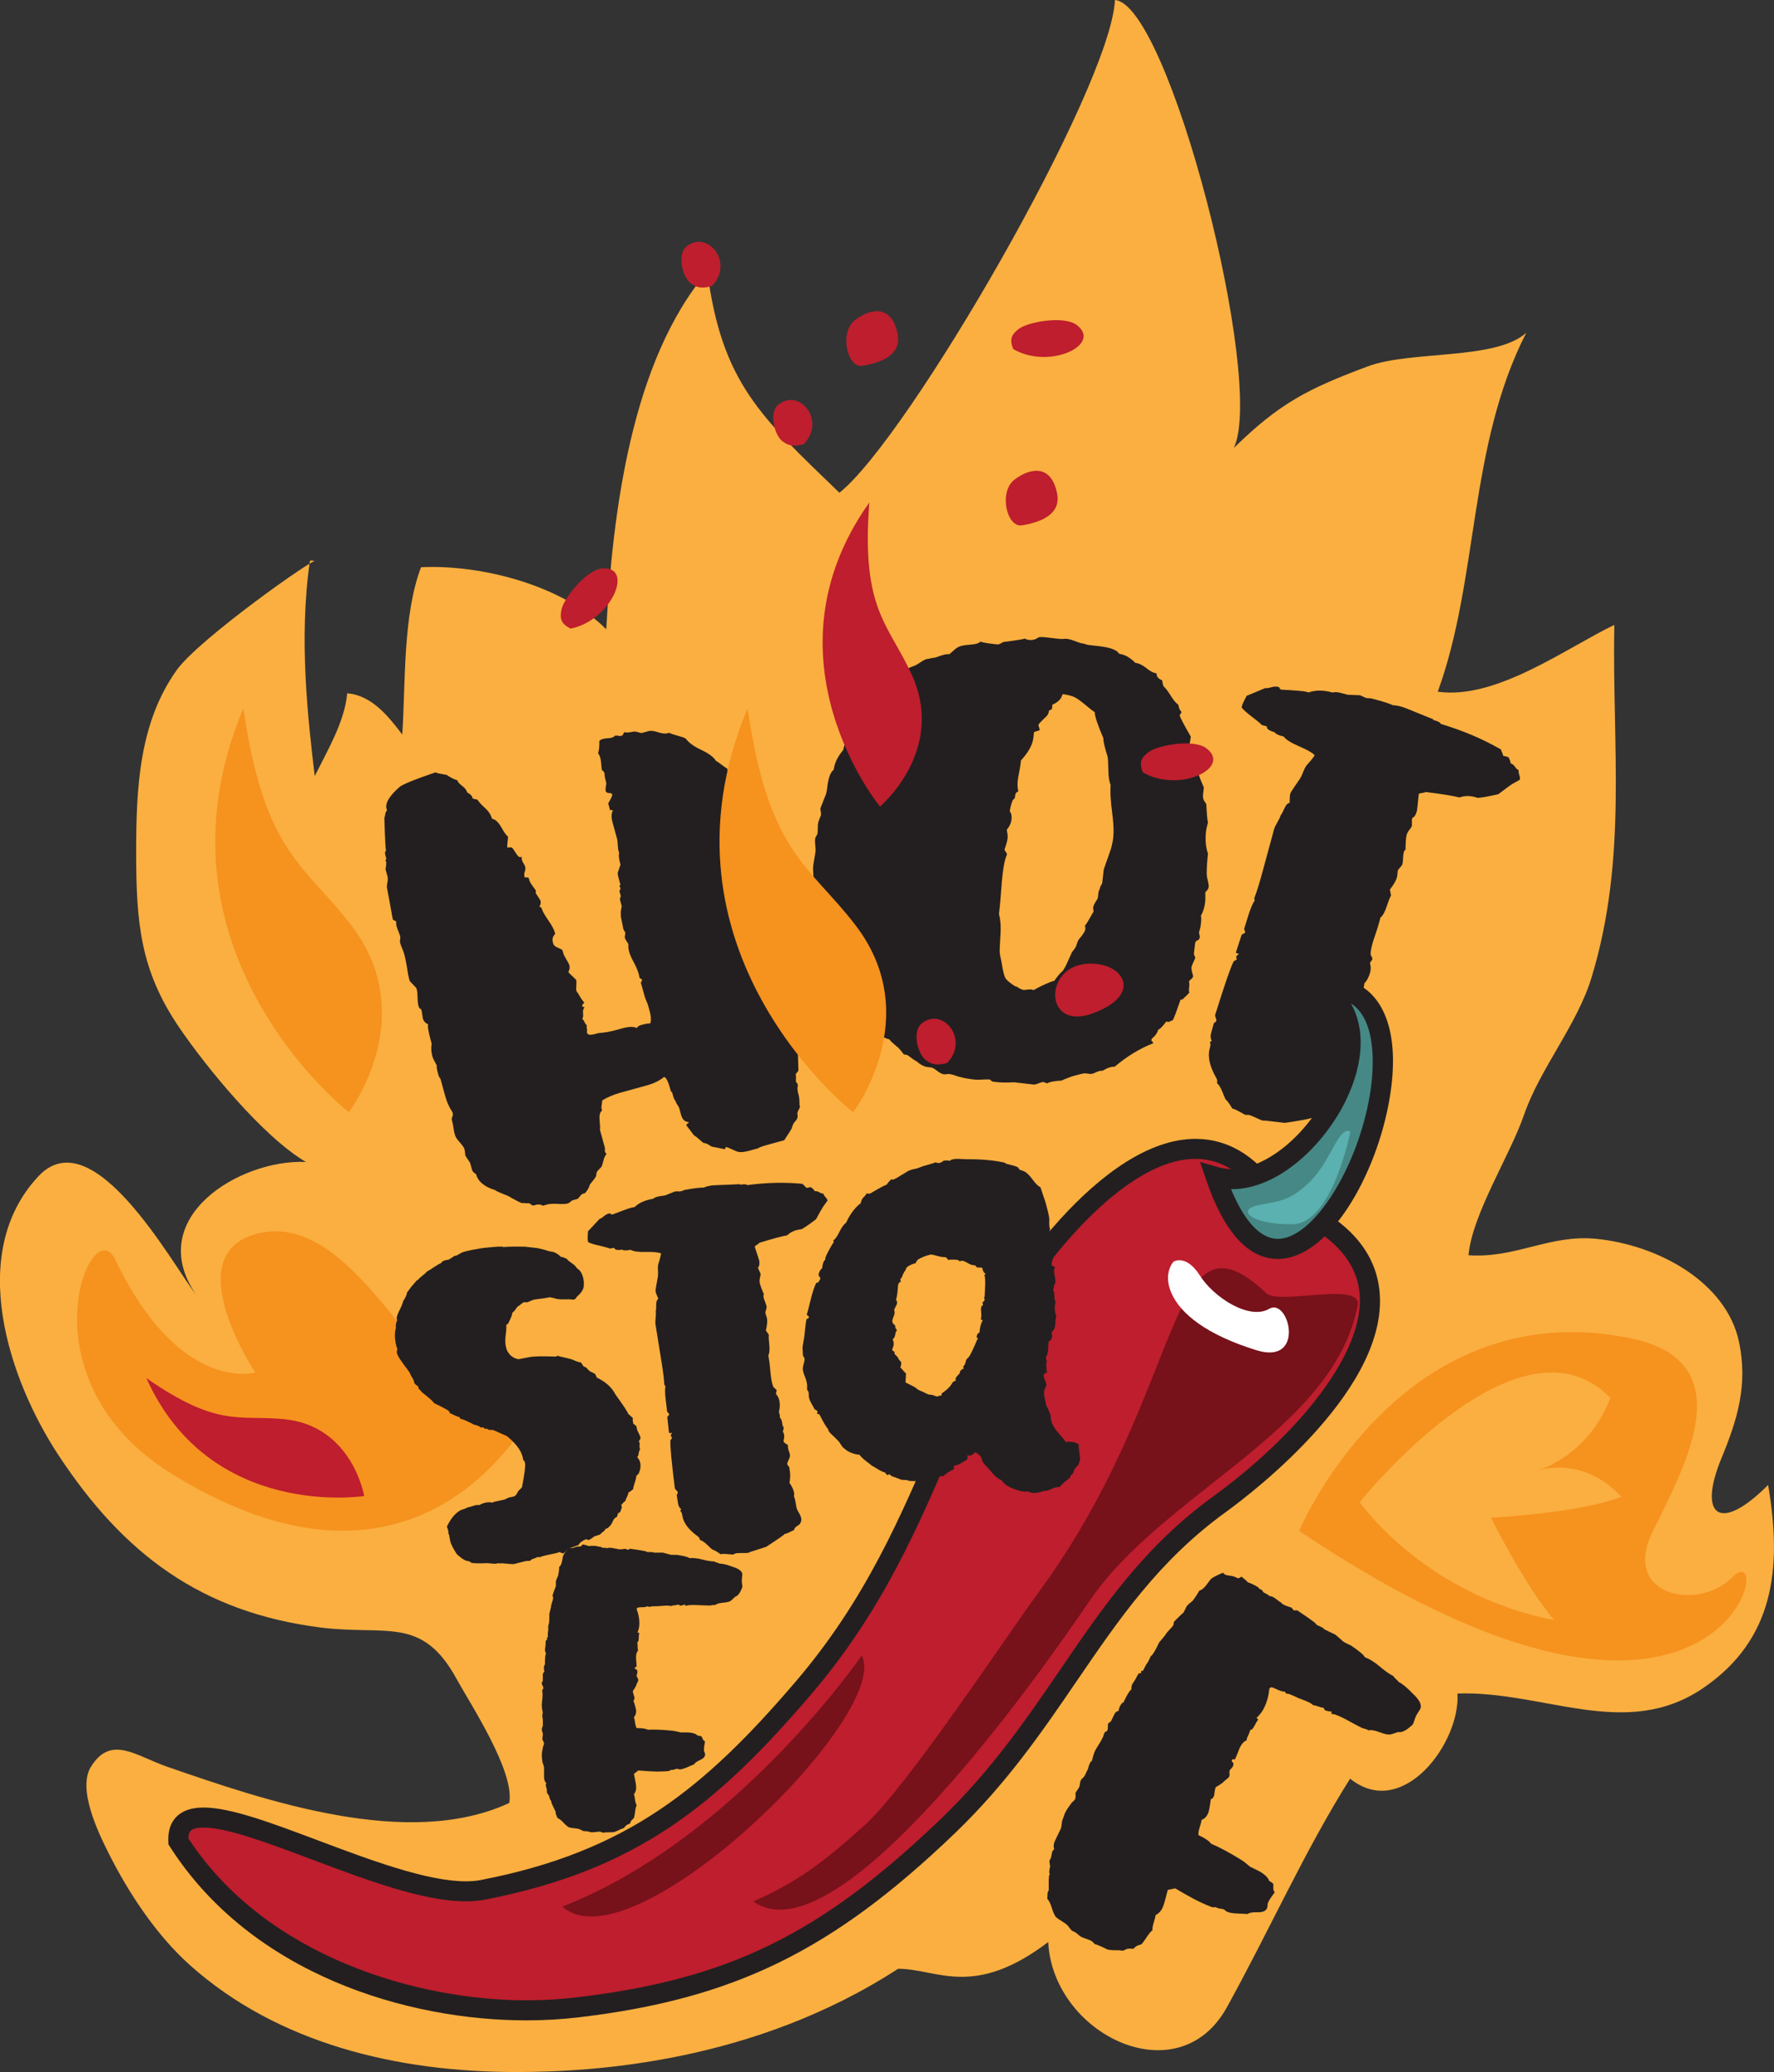 <?xml version="1.0" encoding="utf-8"?>
<!-- Generator: Adobe Illustrator 16.0.0, SVG Export Plug-In . SVG Version: 6.00 Build 0)  -->
<!DOCTYPE svg PUBLIC "-//W3C//DTD SVG 1.1//EN" "http://www.w3.org/Graphics/SVG/1.1/DTD/svg11.dtd">
<svg version="1.1" id="Layer_1" xmlns="http://www.w3.org/2000/svg" xmlns:xlink="http://www.w3.org/1999/xlink" x="0px" y="0px"
	 width="114.732px" height="133.963px" viewBox="0 0 114.732 133.963" enable-background="new 0 0 114.732 133.963"
	 xml:space="preserve">
<rect x="0" y="0" width="114.732" height="133.963" fill="#333333" stroke="none"/>
<g>
	<path fill="#FAAF40" d="M20.042,36.28c-0.731,5.022-0.12,10.243,0.313,13.894c0.854-1.708,1.934-3.526,2.101-5.349
		c1.615,0.127,2.71,1.549,3.56,2.666c0.22-3.341,0.026-7.693,1.214-10.818c3.851-0.19,9.143,1.15,11.979,4.014
		c0.412-7.533,1.613-17.344,6.536-23.126c0.943,7.223,3.492,9.414,8.542,14.296C58.74,28.336,71.833,5.696,72.109,0
		c3.497,0.273,9.739,24.629,7.688,28.961c2.96-2.89,4.76-3.813,8.655-5.271c2.801-1.049,8.282-0.383,10.259-2.178
		c-3.765,7.358-3.055,15.879-5.725,23.208c3.785,0.538,8.291-2.817,11.418-4.317c-0.148,7.822,0.873,15.04-1.46,22.757
		c-0.938,3.11-3.334,5.896-4.375,8.909c-0.909,2.64-3.354,6.421-3.595,9.087c3.073,0.206,5.252-1.358,8.254-1.063
		c4.025,0.398,8.419,2.81,9.236,6.646c0.604,2.83-0.122,5.098-1.136,7.555c-1.52,3.682-0.138,4.884,3.023,1.713
		c0.932,5.44,0.363,10.014-4.196,13.129c-5.01,3.42-10.305,0.164-15.895,0.356c0.201,3.188-3.557,8.229-6.942,5.504
		c-2.926,4.631-5.271,9.909-7.976,14.792c-3.16,5.704-11.255,1.73-11.549-4.229c-4.862,3.685-7.177,1.729-9.709,1.729
		c-9.365,6.076-19.744,6.675-24.696,6.675c-7.71,0.002-15.433-1.844-21.104-6.911c-2.21-1.975-3.999-4.724-5.276-7.271
		c-0.64-1.278-2.022-4.111-1.124-5.556c1.298-2.086,2.886-0.705,4.952,0.008c6.316,2.184,15.574,5.367,22.1,2.334
		c0.371-2.029-2.51-6.383-3.418-8.039c-2.237-4.082-4.548-2.766-8.792-3.305c-7.718-0.983-12.736-4.752-16.942-11.139
		c-3.214-4.875-5.968-13.066-1.294-18.04c3.531-3.76,8.653,5.692,10.179,7.646c-3.391-4.979,2.87-8.76,7.113-8.566
		c-2.765-1.625-6.43-6.104-8.202-8.71c-2.505-3.684-2.774-6.746-2.774-11.329c0-4.166,0.201-8.355,2.612-11.748
		c1.448-2.037,9.016-7.355,8.96-7.056C20.38,36.28,20.053,36.196,20.042,36.28z"/>
	<g>
		<path fill="#231F20" d="M28.178,49.932c0.01,0.037,0.245,0.092,0.704,0.165c0.247,0.17,0.478,0.287,0.694,0.348
			c0.03,0.11,0.134,0.232,0.311,0.363c0.176,0.131,0.284,0.271,0.325,0.42c0.236,0.135,0.351,0.263,0.345,0.384
			c0.047,0.027,0.112,0.049,0.198,0.064l0.126,0.024c0.078,0.14,0.237,0.315,0.475,0.529c0.24,0.214,0.396,0.451,0.466,0.709
			c0.206,0.024,0.406,0.209,0.604,0.555c0.193,0.346,0.338,0.545,0.434,0.598c-0.046,0.413-0.063,0.638-0.054,0.675
			c0.01,0.037,0.071,0.04,0.183,0.01l0.126,0.024c0.059,0.064,0.122,0.156,0.196,0.275c0.072,0.121,0.138,0.212,0.195,0.275
			c0.057,0.064,0.142,0.081,0.253,0.051c-0.026,0.047-0.024,0.126,0.006,0.237c0.011,0.037,0.052,0.116,0.125,0.235
			c0.073,0.12,0.102,0.222,0.084,0.306c0.011,0.038-0.003,0.102-0.038,0.19c-0.034,0.09-0.041,0.172-0.021,0.245
			c-0.019,0.086,0.021,0.125,0.12,0.116c0.098-0.007,0.151,0.009,0.162,0.046l0.03,0.111c0.031,0.111,0.109,0.25,0.234,0.415
			c0.125,0.166,0.193,0.266,0.204,0.303l-0.026,0.127c0.204,0.303,0.312,0.475,0.32,0.511c0.03,0.111,0.006,0.237-0.074,0.38
			c0.084,0.017,0.137,0.063,0.157,0.137c0.041,0.148,0.177,0.391,0.41,0.725c0.23,0.336,0.374,0.596,0.425,0.781l0.031,0.111
			c-0.156,0.163-0.208,0.338-0.157,0.522l0.031,0.111c0.029,0.111,0.136,0.202,0.313,0.272c0.178,0.07,0.274,0.125,0.284,0.162
			l0.046,0.166c0.03,0.111,0.101,0.254,0.206,0.423c0.106,0.171,0.171,0.294,0.19,0.366c0.041,0.148,0.021,0.294-0.061,0.436
			c0.011,0.039,0.082,0.119,0.217,0.24c0.133,0.124,0.229,0.217,0.286,0.281c0.021,0.074,0.024,0.193,0.009,0.356
			c-0.015,0.163-0.012,0.284,0.01,0.356c0.01,0.039,0.044,0.089,0.103,0.152c0.155,0.276,0.291,0.479,0.405,0.606
			c-0.19,0.173-0.187,0.271,0.021,0.294c-0.09,0.105-0.126,0.234-0.103,0.387c0.021,0.154,0.006,0.279-0.048,0.373
			c0.048,0.027,0.095,0.094,0.146,0.2c0.049,0.105,0.098,0.173,0.146,0.198c-0.019,0.086-0.012,0.184,0.021,0.295
			c-0.018,0.085-0.016,0.164,0.005,0.237c0.067,0.102,0.231,0.117,0.491,0.046l0.223-0.063c0.392-0.027,0.755-0.088,1.09-0.181
			l0.444-0.122c0.445-0.123,0.763-0.13,0.952-0.023c0.054-0.094,0.154-0.162,0.303-0.203c0.261-0.071,0.451-0.104,0.572-0.098
			c0.07-0.178,0.061-0.436-0.031-0.769l-0.106-0.39c-0.021-0.075-0.061-0.174-0.113-0.299s-0.087-0.206-0.098-0.243l-0.229-0.834
			c-0.047-0.027-0.03-0.112,0.051-0.255c-0.021-0.073-0.051-0.105-0.086-0.096c-0.048-0.025-0.077-0.059-0.087-0.095
			c-0.035-0.271-0.172-0.622-0.41-1.056c-0.239-0.434-0.34-0.795-0.3-1.086c-0.136-0.202-0.214-0.34-0.232-0.414
			c-0.012-0.037,0.001-0.141,0.033-0.31c-0.011-0.037-0.031-0.081-0.064-0.132c-0.035-0.05-0.058-0.094-0.067-0.131l-0.159-0.795
			l-0.005-0.238c-0.011-0.037,0.011-0.182,0.062-0.436l-0.107-0.39c-0.021-0.074-0.005-0.158,0.049-0.253L40.06,57.61
			c0.055-0.095,0.075-0.16,0.065-0.197l-0.017-0.057c-0.046-0.025-0.057-0.063-0.03-0.111c0.036-0.01,0.051-0.033,0.041-0.07
			c-0.031-0.111-0.069-0.251-0.115-0.417c-0.046-0.168-0.062-0.292-0.044-0.378c0.026-0.046,0.056-0.125,0.086-0.233
			s0.058-0.186,0.085-0.233c-0.103-0.369-0.132-0.622-0.088-0.754l-0.046-0.168c-0.021-0.073-0.035-0.198-0.043-0.377
			c-0.012-0.176-0.023-0.303-0.044-0.377l-0.063-0.223l-0.229-0.836c-0.093-0.332-0.085-0.594,0.021-0.783
			c-0.047-0.027-0.106-0.03-0.182-0.01l-0.122-0.445c0.025-0.047,0.073-0.13,0.141-0.249c0.067-0.117,0.108-0.22,0.126-0.304
			c-0.021-0.074-0.07-0.109-0.149-0.109c-0.08,0.002-0.144-0.01-0.19-0.037l-0.069-0.04l-0.016-0.056
			c-0.021-0.074-0.02-0.176,0.006-0.303c0.025-0.125,0.032-0.208,0.021-0.244c-0.093-0.334-0.124-0.524-0.099-0.572
			c-0.029-0.111-0.093-0.193-0.188-0.247c-0.028-0.392-0.059-0.644-0.088-0.755c-0.041-0.148-0.09-0.254-0.148-0.319
			c0.063-0.216,0.086-0.481,0.08-0.8c0.09-0.104,0.265-0.162,0.521-0.174c0.256-0.011,0.41-0.063,0.465-0.157
			c0.075-0.021,0.152-0.022,0.237-0.006c0.084,0.017,0.146,0.021,0.183,0.01c0.075-0.021,0.123-0.064,0.145-0.13
			c0.021-0.066,0.051-0.104,0.089-0.114c0.047,0.027,0.139,0.032,0.272,0.015c0.135-0.017,0.221-0.03,0.26-0.041
			c0.072-0.021,0.164-0.016,0.272,0.014c0.107,0.03,0.204,0.055,0.289,0.07l0.444-0.123c0.147-0.041,0.354-0.017,0.617,0.07
			c0.265,0.087,0.471,0.109,0.619,0.068l0.111-0.031c0.094,0.056,0.271,0.116,0.528,0.185c0.259,0.069,0.436,0.13,0.53,0.184
			c0.193,0.268,0.529,0.513,1.012,0.739c0.481,0.227,0.796,0.461,0.941,0.699c0.095,0.054,0.217,0.141,0.37,0.258
			c0.151,0.117,0.273,0.203,0.369,0.256c0.144,0.521,0.165,0.813,0.063,0.881c0.011,0.038,0.046,0.059,0.106,0.061
			c0.062,0.005,0.096,0.024,0.104,0.062l0.046,0.167c0.082,0.297,0.303,0.515,0.66,0.656c0.137,0.201,0.235,0.415,0.296,0.637
			l0.322,1.17c0.114,0.128,0.184,0.229,0.203,0.303l0.092,0.334c0.021,0.076,0.06,0.175,0.112,0.3
			c0.055,0.124,0.087,0.206,0.098,0.242c0.041,0.148,0.011,0.257-0.091,0.324l0.153,0.557c0.112,0.409,0.143,0.659,0.087,0.755
			c0.011,0.037,0.048,0.097,0.108,0.179c0.063,0.083,0.086,0.167,0.069,0.251c0.116,0.128,0.243,0.412,0.385,0.852
			c0.143,0.44,0.313,0.734,0.513,0.878c-0.018,0.085,0.001,0.22,0.052,0.405c0.021,0.074,0.062,0.191,0.129,0.354
			c0.063,0.162,0.104,0.28,0.127,0.354l-0.051,0.254l0.092,0.333c0.011,0.037-0.004,0.061-0.04,0.071
			c-0.027,0.048-0.035,0.091-0.024,0.128l0.062,0.221c-0.007,0.122-0.041,0.213-0.106,0.271c-0.016,0.084,0.019,0.135,0.104,0.15
			c0.036-0.01,0.062,0.003,0.07,0.04c-0.017,0.086-0.007,0.232,0.031,0.441s0.066,0.352,0.087,0.425
			c0.011,0.038,0.011,0.107-0.002,0.21c-0.011,0.104-0.012,0.174-0.002,0.21c0.011,0.038,0.063,0.113,0.152,0.228
			c0.092,0.116,0.153,0.228,0.184,0.339l0.063,0.223l0.199,0.724c-0.045,0.133-0.034,0.35,0.029,0.65
			c0.063,0.304,0.09,0.514,0.085,0.636c-0.14,0.079-0.229,0.184-0.272,0.315s-0.069,0.288-0.08,0.471
			c-0.009,0.183-0.04,0.321-0.095,0.416c0.114,0.128,0.198,0.285,0.25,0.471c0.041,0.148,0.028,0.252-0.036,0.308
			c-0.016,0.085,0.004,0.12,0.06,0.104s0.089-0.004,0.101,0.033c0.041,0.148,0.075,0.857,0.105,2.125
			c-0.027,0.05-0.087,0.125-0.177,0.229c0.021,0.074,0.025,0.172,0.021,0.293c-0.007,0.121-0.004,0.201,0.006,0.238l0.071,0.041
			c0.021,0.073,0.036,0.129,0.046,0.166c-0.044,0.133-0.037,0.301,0.02,0.504s0.08,0.365,0.075,0.487
			c0.011,0.038,0.011,0.117,0.006,0.238l0.029,0.11c0.012,0.037-0.012,0.104-0.065,0.199c-0.053,0.094-0.088,0.184-0.104,0.269
			c0.053,0.187,0.016,0.346-0.107,0.479c-0.123,0.134-0.179,0.22-0.168,0.255l-0.04,0.071c-0.019,0.085-0.04,0.149-0.065,0.197
			c-0.055,0.096-0.138,0.229-0.25,0.397c-0.112,0.172-0.184,0.28-0.209,0.328l-0.557,0.152c-0.111,0.031-0.308,0.085-0.585,0.162
			c-0.278,0.076-0.47,0.148-0.569,0.215l-0.557,0.152c-0.297,0.082-0.531,0.108-0.699,0.074c-0.084-0.017-0.219-0.068-0.402-0.158
			s-0.317-0.142-0.401-0.158l-0.041,0.07l-0.04,0.071l-0.762-0.151c-0.036,0.012-0.117-0.026-0.239-0.111
			c-0.125-0.086-0.246-0.133-0.368-0.139c-0.047-0.025-0.138-0.103-0.271-0.226c-0.135-0.122-0.248-0.21-0.344-0.265
			c-0.057-0.063-0.134-0.162-0.229-0.297c-0.098-0.133-0.175-0.229-0.231-0.295c-0.057-0.064-0.052-0.114,0.017-0.154
			c0.069-0.039,0.101-0.077,0.091-0.114c-0.244-0.012-0.406-0.167-0.488-0.464l-0.123-0.445c-0.01-0.037-0.049-0.105-0.115-0.207
			c-0.068-0.103-0.112-0.188-0.133-0.264c-0.059-0.063-0.102-0.152-0.133-0.264c-0.03-0.11-0.051-0.186-0.062-0.223l-0.016-0.057
			c-0.048-0.025-0.077-0.059-0.088-0.096l-0.045-0.166c-0.123-0.445-0.25-0.689-0.383-0.734c-0.293,0.241-0.662,0.423-1.107,0.545
			l-1.725,0.477c-0.445,0.123-0.841,0.291-1.181,0.504c0.012,0.037,0.004,0.119-0.021,0.244c-0.024,0.129-0.027,0.229-0.007,0.303
			l0.029,0.111c-0.138,0.078-0.19,0.283-0.16,0.612c0.031,0.331,0.037,0.539,0.021,0.624l0.322,1.169
			c0.01,0.037,0.007,0.099-0.011,0.183c0.031,0.109,0.07,0.182,0.117,0.207c-0.091,0.104-0.16,0.254-0.206,0.445
			c-0.048,0.192-0.084,0.313-0.109,0.36c-0.028,0.048-0.074,0.101-0.138,0.157c-0.063,0.058-0.109,0.111-0.137,0.156
			c-0.037,0.01-0.065,0.118-0.09,0.324c-0.081,0.143-0.212,0.318-0.395,0.528c-0.061,0.217-0.168,0.405-0.322,0.567l-0.111,0.029
			c-0.074,0.021-0.146,0.081-0.219,0.182c-0.073,0.101-0.129,0.153-0.165,0.164l-0.334,0.093c-0.128,0.114-0.229,0.184-0.303,0.204
			c-0.111,0.029-0.318,0.037-0.624,0.021c-0.304-0.016-0.53-0.003-0.679,0.037l-0.277,0.077c-0.037,0.01-0.062-0.004-0.071-0.041
			l-0.126-0.023c-0.085-0.018-0.165-0.016-0.238,0.006c-0.075,0.021-0.131,0.035-0.168,0.045c-0.036,0.011-0.079,0.002-0.126-0.024
			c-0.059-0.063-0.129-0.104-0.213-0.121c-0.037,0.011-0.107,0.011-0.209-0.002c-0.104-0.013-0.174-0.013-0.211-0.002
			c-0.132-0.043-0.364-0.159-0.695-0.349l-0.213-0.121c-0.537-0.211-0.811-0.334-0.821-0.371c-0.694-0.206-1.109-0.553-1.242-1.036
			c-0.143-0.08-0.229-0.177-0.261-0.287l-0.123-0.444l-0.304-0.455l-0.052-0.406c-0.031-0.11-0.133-0.262-0.305-0.454
			c-0.174-0.191-0.275-0.345-0.308-0.455l-0.046-0.166c-0.021-0.075-0.041-0.188-0.063-0.343c-0.022-0.152-0.043-0.268-0.064-0.342
			l-0.045-0.166c-0.011-0.037,0.002-0.102,0.037-0.189c0.035-0.09,0.048-0.153,0.037-0.191l-0.03-0.109
			c-0.203-0.305-0.356-0.642-0.458-1.012l-0.307-1.115c-0.012-0.035-0.031-0.07-0.061-0.103c-0.027-0.032-0.049-0.067-0.06-0.104
			l-0.062-0.223c-0.062-0.223-0.083-0.375-0.065-0.461c-0.156-0.275-0.249-0.47-0.279-0.58c-0.082-0.297-0.1-0.572-0.049-0.826
			l-0.062-0.223c-0.152-0.557-0.209-0.901-0.165-1.033c-0.179-0.07-0.295-0.197-0.347-0.384c-0.01-0.036-0.021-0.122-0.04-0.258
			c-0.018-0.135-0.036-0.239-0.056-0.314c-0.096-0.054-0.152-0.116-0.174-0.191c-0.04-0.147-0.064-0.342-0.07-0.58
			c-0.006-0.238-0.018-0.394-0.038-0.468l-0.03-0.111c-0.011-0.037-0.069-0.11-0.182-0.22c-0.11-0.109-0.193-0.195-0.251-0.261
			l-0.063-0.223c-0.029-0.111-0.07-0.33-0.119-0.656c-0.052-0.324-0.102-0.58-0.151-0.766l-0.063-0.223
			c-0.01-0.037-0.043-0.118-0.097-0.244c-0.056-0.123-0.092-0.224-0.112-0.298l-0.029-0.111c-0.011-0.036-0.007-0.097,0.01-0.182
			c0.016-0.085,0.014-0.164-0.007-0.238c-0.011-0.037-0.045-0.127-0.104-0.271c-0.061-0.144-0.099-0.251-0.119-0.327
			c-0.03-0.11-0.036-0.209-0.021-0.293c-0.011-0.037-0.049-0.066-0.113-0.089c-0.064-0.021-0.104-0.051-0.115-0.088
			c-0.234-1.291-0.358-1.957-0.369-1.994c-0.021-0.074-0.015-0.195,0.021-0.365c0.032-0.168,0.035-0.309,0.004-0.421l-0.123-0.445
			c0.033-0.168,0.049-0.331,0.045-0.491c-0.058-0.063-0.067-0.1-0.03-0.11l0.039-0.071c-0.011-0.037-0.033-0.121-0.068-0.25
			c-0.036-0.131-0.021-0.225,0.043-0.281c-0.031-0.112-0.067-0.82-0.106-2.128c0.025-0.046,0.045-0.122,0.059-0.225
			c0.011-0.103,0.049-0.183,0.112-0.241L25,52.297c-0.103-0.37,0.186-0.849,0.862-1.435C26.127,50.675,26.899,50.363,28.178,49.932z
			"/>
	</g>
	<g>
		<path fill="#231F20" d="M68.897,41.295l0.172,0.02c0.115,0.013,0.274,0.06,0.479,0.141c0.202,0.082,0.343,0.127,0.42,0.136
			c0.076,0.009,0.151,0.027,0.227,0.055c0.073,0.029,0.148,0.046,0.227,0.055l0.688,0.078c0.497,0.057,0.855,0.155,1.07,0.296
			c0.038,0.005,0.107,0.07,0.211,0.198c0.343,0.039,0.689,0.233,1.037,0.583c0.23,0.026,0.468,0.141,0.717,0.343
			c0.248,0.202,0.468,0.314,0.659,0.336c-0.022,0.191,0.097,0.341,0.355,0.448c0.047,0.276,0.088,0.416,0.126,0.42
			c0.105,0.091,0.249,0.281,0.43,0.572c0.18,0.292,0.342,0.485,0.486,0.578c0.051,0.238,0.11,0.382,0.184,0.428
			c0.034,0.043,0.029,0.09-0.016,0.144c-0.045,0.053-0.07,0.099-0.074,0.137c0.06,0.162,0.169,0.388,0.331,0.677
			c0.16,0.29,0.289,0.518,0.387,0.683c-0.034,0.307-0.073,0.478-0.116,0.511c-0.004,0.038,0.014,0.06,0.053,0.063
			c0.151,0.018,0.26,0.088,0.323,0.211c0.063,0.124,0.112,0.285,0.148,0.482c0.036,0.198,0.086,0.339,0.156,0.424
			c-0.049,0.073-0.08,0.186-0.098,0.338c-0.021,0.191,0.027,0.43,0.149,0.715c0.122,0.285,0.199,0.469,0.229,0.549
			c-0.009,0.077-0.021,0.201-0.042,0.373c-0.02,0.172-0.017,0.299,0.016,0.38c0.028,0.081,0.068,0.152,0.12,0.216
			c0.052,0.064,0.073,0.116,0.069,0.153c0.036,0.702,0.07,1.074,0.105,1.116c-0.005,0.039-0.024,0.124-0.06,0.255
			c-0.033,0.133-0.055,0.236-0.063,0.313c-0.065,0.574-0.024,1.063,0.123,1.467c-0.052,0.459-0.078,0.862-0.08,1.212
			c-0.013,0.114,0.007,0.282,0.061,0.5c0.053,0.219,0.074,0.367,0.065,0.443c-0.013,0.115-0.083,0.223-0.211,0.325
			c-0.009,0.077-0.012,0.184-0.007,0.318c0.004,0.137,0.002,0.243-0.008,0.319c-0.038,0.344-0.132,0.645-0.276,0.898
			c0.023,0.119,0.025,0.274,0.005,0.465c-0.03,0.269-0.072,0.457-0.122,0.567c-0.009,0.077,0.002,0.155,0.03,0.236
			c0.028,0.081,0.021,0.157-0.025,0.229c-0.005,0.038-0.046,0.072-0.128,0.102c-0.08,0.03-0.127,0.103-0.14,0.216l-0.072,0.632
			c-0.004,0.039,0.009,0.088,0.041,0.149c0.031,0.062,0.045,0.112,0.041,0.149c-0.153,0.332-0.232,0.518-0.237,0.555
			c-0.018,0.154,0.02,0.351,0.106,0.594c-0.008,0.076-0.057,0.148-0.141,0.216c-0.087,0.068-0.13,0.122-0.134,0.159
			c0.031,0.043,0.034,0.199,0.004,0.466c-0.013,0.114-0.003,0.194,0.032,0.236c-0.044,0.034-0.088,0.077-0.131,0.13
			c-0.046,0.053-0.09,0.098-0.133,0.131c-0.041,0.034-0.086,0.077-0.13,0.13c-0.046,0.053-0.105,0.075-0.183,0.066
			c-0.23,0.672-0.397,1.118-0.502,1.339c-0.037-0.005-0.099,0.017-0.18,0.066c-0.085,0.048-0.161,0.049-0.234,0.002
			c-0.271,0.356-0.446,0.53-0.523,0.521c-0.064,0.226-0.203,0.423-0.416,0.592c-0.046,0.072-0.043,0.132,0.01,0.176
			c0.054,0.045,0.078,0.087,0.074,0.125c-0.853,0.329-1.686,0.835-2.497,1.519c-0.192-0.022-0.453,0.063-0.785,0.26
			c-0.115-0.015-0.256,0.02-0.419,0.098c-0.164,0.078-0.284,0.111-0.36,0.104l-0.344-0.039c-0.078-0.008-0.355,0.059-0.836,0.195
			c-0.404,0.148-0.629,0.24-0.671,0.273c-0.468,0.025-0.785,0.085-0.95,0.183L67.5,69.96c-0.078-0.009-0.188,0.018-0.328,0.078
			c-0.145,0.063-0.252,0.088-0.328,0.079l-1.263-0.144c-0.469,0.024-0.836,0.021-1.104-0.01l-0.229-0.025
			c-0.077-0.01-0.148-0.056-0.216-0.142c-0.115-0.013-0.281-0.012-0.494,0.002c-0.217,0.015-0.381,0.015-0.495,0.002
			c-0.421-0.048-0.726-0.102-0.911-0.161c-0.076-0.009-0.19-0.041-0.338-0.097c-0.149-0.056-0.28-0.09-0.396-0.104
			c-0.039-0.004-0.097,0-0.176,0.011c-0.078,0.011-0.137,0.014-0.175,0.009c-0.114-0.014-0.262-0.088-0.439-0.225
			c-0.18-0.137-0.307-0.209-0.382-0.219l-0.229-0.024c-0.229-0.026-0.468-0.149-0.713-0.372c-0.11-0.051-0.237-0.133-0.38-0.246
			c-0.142-0.112-0.231-0.172-0.271-0.176l-0.172-0.021c-0.035-0.042-0.103-0.128-0.204-0.256c-0.103-0.128-0.188-0.215-0.261-0.262
			c-0.317-0.269-0.475-0.422-0.471-0.46c-0.417-0.086-0.904-0.394-1.465-0.922c-0.073-0.047-0.159-0.135-0.26-0.262
			c-0.103-0.129-0.19-0.216-0.262-0.263c-0.238-0.298-0.371-0.487-0.4-0.569l-0.42-0.396c0.009-0.076-0.039-0.169-0.143-0.278
			c-0.104-0.107-0.149-0.22-0.138-0.334l-0.272-0.147c-0.122-0.285-0.279-0.7-0.47-1.244c-0.189-0.546-0.331-0.919-0.425-1.124
			c-0.147-0.403-0.266-0.902-0.354-1.493c-0.07-0.395-0.104-0.612-0.101-0.65l-0.184-0.428c0.004-0.037,0.014-0.638,0.029-1.798
			c-0.052-0.587-0.072-0.899-0.068-0.938c-0.021-0.156-0.005-0.388,0.05-0.691c0.055-0.304,0.087-0.514,0.102-0.628
			c0.009-0.077,0.003-0.203-0.017-0.38c-0.02-0.177-0.022-0.303-0.015-0.379c0.008-0.076,0.035-0.15,0.083-0.224
			c0.047-0.071,0.073-0.127,0.077-0.166c0.009-0.076,0.015-0.21,0.018-0.404c0.001-0.193,0.029-0.345,0.08-0.456l0.083-0.223
			c0.047-0.072,0.059-0.168,0.032-0.287l-0.03-0.236c0.167-0.445,0.276-0.724,0.327-0.833c0.051-0.111,0.091-0.29,0.119-0.539
			c0.028-0.249,0.073-0.477,0.136-0.683c0.063-0.205,0.157-0.359,0.285-0.461c0.048-0.42,0.25-0.844,0.609-1.268
			c0.152-0.68,0.395-1.098,0.723-1.255l0.014-0.114c-0.03-0.081-0.042-0.14-0.037-0.179c0.079-0.029,0.165-0.098,0.254-0.203
			c0.091-0.106,0.153-0.157,0.192-0.153c0.042-0.032,0.046-0.071,0.014-0.114c-0.034-0.042-0.051-0.083-0.046-0.122
			c0.081-0.027,0.155-0.088,0.225-0.177c0.068-0.089,0.143-0.148,0.225-0.179c0.067-0.263,0.235-0.534,0.499-0.814
			c0.265-0.279,0.424-0.494,0.479-0.643c0.736-0.691,1.13-1.073,1.177-1.146c0.08-0.028,0.384-0.149,0.912-0.361
			c0.08-0.028,0.205-0.102,0.374-0.219c0.167-0.116,0.312-0.187,0.431-0.213c0.038,0.005,0.106-0.007,0.208-0.034
			c0.099-0.027,0.168-0.039,0.206-0.034c0.038,0.004,0.179-0.039,0.422-0.127c0.242-0.089,0.439-0.124,0.593-0.107
			c0.043-0.033,0.15-0.128,0.323-0.282c0.172-0.155,0.337-0.242,0.495-0.264c0.08-0.029,0.276-0.056,0.589-0.078
			c0.313-0.023,0.514-0.088,0.604-0.193c0.147,0.056,0.415,0.105,0.798,0.148l0.286,0.033c0.076,0.009,0.167-0.02,0.271-0.086
			c0.104-0.065,0.193-0.094,0.271-0.085c0.787-0.104,1.199-0.174,1.242-0.208c0.072,0.048,0.167,0.077,0.281,0.09
			c0.229,0.026,0.429-0.028,0.601-0.164c0.081-0.029,0.235-0.031,0.465-0.005l0.746,0.085C68.603,41.319,68.778,41.32,68.897,41.295
			z M68.721,44.878c-0.072,0.303-0.291,0.528-0.658,0.681l-0.031,0.287l-0.186,0.095c-0.018,0.153-0.07,0.273-0.158,0.36
			c-0.087,0.087-0.186,0.182-0.293,0.286c-0.108,0.104-0.188,0.192-0.233,0.264c-0.004,0.038,0.009,0.099,0.039,0.179
			c0.027,0.081,0.042,0.142,0.036,0.179l-0.12,0.044c-0.119,0.026-0.2,0.056-0.242,0.089l-0.039,0.345
			c-0.052,0.459-0.321,0.951-0.808,1.478l-0.025,0.229c-0.013,0.114-0.044,0.295-0.091,0.542c-0.049,0.246-0.078,0.426-0.092,0.541
			c-0.025,0.229-0.015,0.463,0.037,0.701c-0.12,0.025-0.188,0.115-0.205,0.268c-0.004,0.038-0.009,0.077-0.013,0.114
			c-0.005,0.039-0.049,0.093-0.135,0.16c-0.051,0.109-0.095,0.241-0.132,0.392c-0.037,0.151-0.06,0.265-0.067,0.341
			c0.103,0.128,0.14,0.306,0.113,0.535c-0.027,0.229-0.129,0.45-0.309,0.663c0.051,0.237,0.069,0.414,0.058,0.529
			c-0.021,0.191-0.089,0.436-0.2,0.733c-0.004,0.038,0.027,0.1,0.096,0.185c0.066,0.086,0.077,0.164,0.03,0.236
			c-0.102,0.221-0.188,0.638-0.257,1.249c-0.026,0.229-0.059,0.584-0.093,1.064s-0.065,0.835-0.092,1.064l-0.039,0.344
			c-0.005,0.039,0.007,0.108,0.033,0.208c0.027,0.1,0.039,0.169,0.035,0.207c0.046,0.276,0.05,0.665,0.014,1.164
			c-0.037,0.499-0.048,0.848-0.03,1.042l0.111,0.536c0.088,0.591,0.185,0.95,0.285,1.078c0.102,0.128,0.296,0.286,0.586,0.473
			c0.076,0.01,0.142,0.037,0.193,0.081c0.053,0.045,0.098,0.069,0.137,0.074c0.073,0.046,0.146,0.074,0.226,0.083
			c0.035,0.004,0.135-0.004,0.292-0.024c0.156-0.021,0.271-0.008,0.345,0.039c0.579-0.321,1.027-0.523,1.347-0.603
			c0.047-0.072,0.127-0.18,0.24-0.322c0.112-0.142,0.211-0.246,0.297-0.314c0.089-0.106,0.199-0.307,0.33-0.603
			c0.13-0.294,0.221-0.497,0.272-0.607l0.203-0.268c0.048-0.072,0.088-0.164,0.12-0.277c0.03-0.112,0.07-0.204,0.118-0.276
			c0.269-0.318,0.409-0.535,0.422-0.649c0.014-0.115,0.002-0.194-0.03-0.236c0.09-0.106,0.193-0.269,0.315-0.486
			c0.121-0.219,0.205-0.364,0.253-0.437l-0.03-0.238c0.014-0.115,0.066-0.244,0.161-0.389c0.094-0.144,0.144-0.235,0.147-0.273
			s0.014-0.124,0.029-0.259c0.015-0.133,0.046-0.236,0.094-0.309c0.009-0.076,0.034-0.15,0.082-0.224
			c0.047-0.071,0.073-0.126,0.077-0.165l0.098-0.86c0.061-0.187,0.16-0.477,0.302-0.866c0.143-0.392,0.22-0.644,0.231-0.759
			c0.128-0.45,0.135-1.107,0.021-1.973c-0.114-0.865-0.149-1.489-0.106-1.872c-0.095-0.204-0.145-0.529-0.15-0.977
			c-0.008-0.445-0.024-0.729-0.049-0.848c-0.2-0.642-0.289-1.04-0.271-1.193c-0.367-0.855-0.557-1.419-0.563-1.691
			c-0.146-0.093-0.348-0.252-0.614-0.476c-0.265-0.225-0.488-0.385-0.671-0.483C69.292,44.981,69.027,44.913,68.721,44.878z"/>
	</g>
	<g>
		<path fill="#231F20" d="M90.664,45.696c0.11,0.03,0.597,0.224,1.458,0.577c0.036,0.011,0.116,0.042,0.241,0.097
			c0.125,0.055,0.226,0.091,0.3,0.111l0.042,0.071l0.056,0.015c0.259,0.071,0.396,0.148,0.415,0.233
			c1.438,0.433,2.741,0.987,3.914,1.666c-0.01,0.037,0.011,0.103,0.066,0.197l0.063,0.197l0.335,0.091
			c0.106,0.189,0.152,0.322,0.133,0.396c0.109,0.029,0.209,0.106,0.295,0.229c0.087,0.125,0.166,0.196,0.241,0.217
			c-0.021,0.074-0.01,0.177,0.035,0.309c0.044,0.132,0.056,0.234,0.035,0.309l-0.496,0.283c-0.096,0.055-0.395,0.272-0.896,0.654
			c-0.638,0.145-1.078,0.225-1.32,0.237l-0.168-0.046c-0.371-0.102-0.713-0.094-1.023,0.021c-0.371-0.101-1.097-0.219-2.177-0.354
			c-0.048,0.027-0.124,0.047-0.227,0.059c-0.104,0.012-0.179,0.031-0.226,0.059c-0.07,0.699-0.11,1.066-0.121,1.104
			c-0.07,0.26-0.172,0.412-0.304,0.456c-0.021,0.075-0.027,0.173-0.021,0.293c0.007,0.122,0.006,0.202-0.005,0.239
			c-0.01,0.037-0.061,0.113-0.151,0.227c-0.092,0.115-0.152,0.229-0.184,0.34c-0.04,0.148-0.064,0.461-0.075,0.938
			c-0.01,0.037-0.039,0.068-0.087,0.096l-0.029,0.111c-0.021,0.075-0.034,0.2-0.042,0.377c-0.011,0.178-0.022,0.304-0.043,0.377
			c-0.012,0.038-0.06,0.104-0.146,0.201c-0.087,0.096-0.135,0.163-0.146,0.199c-0.011,0.038-0.019,0.104-0.024,0.203
			c-0.008,0.098-0.021,0.184-0.041,0.258c-0.051,0.187-0.201,0.444-0.45,0.775l0.075,0.379c-0.066,0.102-0.16,0.336-0.28,0.702
			c-0.121,0.366-0.256,0.608-0.407,0.727l-0.105,0.39c-0.051,0.186-0.123,0.416-0.218,0.688c-0.097,0.273-0.162,0.485-0.202,0.634
			c-0.071,0.26-0.109,0.47-0.111,0.628c-0.01,0.037,0.024,0.126,0.105,0.269c0.017,0.084,0.001,0.14-0.046,0.166L88.6,62.253
			c0.062,0.217,0.065,0.417,0.017,0.603c-0.081,0.298-0.208,0.542-0.381,0.734c-0.022,0.232-0.063,0.382-0.12,0.446
			c0.063,0.057,0.06,0.217-0.012,0.475c-0.011,0.038-0.024,0.094-0.046,0.168l0.025,0.127c-0.021,0.075-0.087,0.176-0.202,0.303
			l0.025,0.127c-0.021,0.075-0.036,0.131-0.047,0.168c-0.021,0.074-0.062,0.153-0.124,0.235c-0.063,0.083-0.099,0.144-0.107,0.179
			c0.017,0.086,0.055,0.165,0.113,0.241c0.06,0.076,0.085,0.134,0.073,0.17c-0.067,0.102-0.107,0.25-0.121,0.446
			c-0.015,0.195-0.05,0.325-0.105,0.39c-0.06,0.064-0.14,0.142-0.244,0.232c-0.104,0.09-0.162,0.155-0.172,0.192
			c-0.011,0.037-0.004,0.088,0.018,0.154c0.022,0.065,0.027,0.117,0.019,0.153l-0.076,0.279c-0.07,0.26-0.202,0.522-0.396,0.789
			c0.067,0.339,0.065,0.638-0.005,0.896l-0.116,0.208c0.026,0.048-0.025,0.313-0.156,0.796c-0.031,0.11-0.034,0.271-0.01,0.477
			c0.021,0.205,0.021,0.363-0.011,0.476c-0.041,0.149-0.132,0.265-0.273,0.345c-0.048,0.027-0.145,0.051-0.289,0.07
			c-0.146,0.02-0.252,0.081-0.318,0.184c-0.037-0.01-0.146-0.01-0.329,0c-0.182,0.01-0.329,0-0.439-0.03
			c-0.097,0.054-0.663,0.159-1.702,0.313l-1.159-0.138c-0.038-0.01-0.086-0.013-0.147-0.01c-0.061,0.004-0.108,0-0.146-0.011
			c-0.074-0.021-0.209-0.076-0.402-0.17c-0.192-0.093-0.348-0.153-0.458-0.186l-0.237-0.004c-0.415-0.232-0.661-0.359-0.734-0.38
			l-0.111-0.03c-0.162-0.284-0.308-0.482-0.437-0.599c-0.026-0.046-0.093-0.204-0.199-0.474c-0.104-0.269-0.224-0.459-0.352-0.574
			c0.029-0.111,0.019-0.215-0.036-0.31c-0.434-0.756-0.577-1.394-0.437-1.914c0.052-0.186,0.063-0.302,0.036-0.35
			c-0.027-0.047-0.019-0.084,0.03-0.111l0.07-0.041c-0.081-0.142-0.097-0.305-0.045-0.491l0.167-0.612
			c0.01-0.037,0.036-0.068,0.086-0.097c0.047-0.026,0.075-0.059,0.086-0.096c0.01-0.036-0.002-0.1-0.038-0.19
			c-0.036-0.089-0.048-0.152-0.038-0.189c0.609-1.948,1-3.079,1.165-3.394c0.021-0.073,0.07-0.119,0.158-0.136
			c0.01-0.037,0.021-0.054,0.042-0.049c0.019,0.005,0.032-0.011,0.044-0.048c-0.094-0.104-0.044-0.211,0.146-0.319l-0.11-0.03
			c-0.075-0.021-0.106-0.049-0.097-0.087l0.359-1.098c0.01-0.037,0.049-0.066,0.114-0.089c0.063-0.021,0.104-0.052,0.112-0.089
			c0.01-0.036,0.001-0.079-0.023-0.126c-0.027-0.048-0.035-0.09-0.025-0.127c0.01-0.036,0.092-0.304,0.248-0.8
			c0.155-0.497,0.294-0.828,0.42-0.993c0.01-0.036,0.001-0.079-0.025-0.126l0.03-0.112c0.128-0.323,0.288-0.839,0.481-1.544
			l0.773-2.842c0.03-0.11,0.103-0.261,0.213-0.45c0.111-0.188,0.183-0.339,0.213-0.45c0.058-0.064,0.138-0.212,0.241-0.443
			c0.103-0.231,0.215-0.351,0.336-0.357c0.007-0.316,0.021-0.513,0.041-0.588c0.021-0.073,0.111-0.228,0.276-0.463
			c0.162-0.234,0.278-0.402,0.346-0.503c0.067-0.103,0.137-0.243,0.205-0.423c0.069-0.181,0.138-0.322,0.205-0.424
			c0.345-0.385,0.527-0.613,0.548-0.688c-0.156-0.163-0.493-0.353-1.011-0.575c-0.519-0.221-0.85-0.431-0.995-0.631l-0.168-0.045
			c-0.223-0.061-0.361-0.138-0.415-0.232c-0.371-0.102-0.536-0.227-0.495-0.375l-0.335-0.092c-0.092-0.104-0.304-0.281-0.633-0.531
			c-0.332-0.249-0.556-0.451-0.674-0.603l0.03-0.111c0.029-0.112,0.084-0.236,0.161-0.375c0.077-0.138,0.121-0.227,0.133-0.264
			l1.217-0.507c0.073,0.021,0.196,0.005,0.37-0.047c0.174-0.053,0.335-0.059,0.482-0.019c0.037,0.011,0.062,0.037,0.069,0.079
			s0.049,0.073,0.124,0.094c0.904,0.047,1.431,0.091,1.58,0.131l0.168,0.046c0.439-0.158,0.96-0.156,1.554,0.006
			c0.131-0.044,0.327-0.031,0.588,0.04l0.391,0.106l0.771,0.03c0.073,0.02,0.146,0.05,0.215,0.088
			c0.068,0.04,0.141,0.069,0.215,0.09c0.036,0.01,0.097,0.016,0.176,0.018s0.138,0.007,0.175,0.018l0.445,0.121
			c0.408,0.111,0.719,0.217,0.933,0.314C90.211,45.594,90.404,45.626,90.664,45.696z"/>
	</g>
	<g>
		<path fill="#231F20" d="M45.998,76.649c0.097-0.017,0.538-0.037,1.323-0.063c0.032-0.005,0.105-0.009,0.222-0.011
			s0.205-0.01,0.27-0.02l0.057,0.041l0.049-0.008c0.225-0.036,0.357-0.025,0.399,0.034c1.26-0.169,2.457-0.195,3.597-0.082
			c0.006,0.033,0.045,0.075,0.12,0.129l0.118,0.129l0.289-0.046c0.148,0.109,0.229,0.194,0.239,0.259
			c0.097-0.016,0.198,0.011,0.308,0.074c0.109,0.065,0.196,0.092,0.262,0.081c0.01,0.064,0.055,0.141,0.135,0.227
			s0.125,0.162,0.136,0.227l-0.284,0.392c-0.054,0.075-0.209,0.347-0.462,0.815c-0.439,0.335-0.753,0.549-0.935,0.645l-0.146,0.021
			c-0.32,0.052-0.583,0.177-0.781,0.373c-0.321,0.051-0.922,0.214-1.801,0.484c-0.026,0.039-0.077,0.08-0.152,0.125
			s-0.127,0.086-0.153,0.123c0.188,0.563,0.287,0.86,0.292,0.894c0.036,0.225,0.01,0.376-0.075,0.456
			c0.011,0.063,0.039,0.143,0.086,0.232c0.049,0.092,0.074,0.153,0.079,0.186c0.005,0.033-0.007,0.109-0.038,0.229
			c-0.028,0.121-0.037,0.229-0.021,0.325c0.021,0.129,0.11,0.378,0.268,0.749c0.006,0.031-0.005,0.066-0.031,0.104l0.016,0.097
			c0.011,0.063,0.044,0.167,0.098,0.307c0.057,0.14,0.089,0.241,0.101,0.306c0.005,0.031-0.01,0.102-0.042,0.205
			c-0.033,0.103-0.046,0.172-0.041,0.203s0.021,0.088,0.051,0.166c0.029,0.077,0.049,0.147,0.059,0.211
			c0.026,0.162,0,0.414-0.077,0.754l0.191,0.268c-0.017,0.102-0.008,0.314,0.028,0.638c0.035,0.324,0.014,0.56-0.062,0.703
			l0.055,0.336c0.024,0.162,0.05,0.363,0.07,0.606c0.022,0.244,0.044,0.431,0.064,0.559c0.036,0.227,0.081,0.398,0.134,0.521
			c0.005,0.033,0.063,0.09,0.176,0.17c0.042,0.061,0.05,0.107,0.023,0.146l-0.026,0.152c0.123,0.146,0.197,0.298,0.224,0.458
			c0.042,0.258,0.027,0.488-0.037,0.697c0.063,0.188,0.084,0.317,0.062,0.387c0.071,0.021,0.123,0.146,0.159,0.37
			c0.005,0.032,0.013,0.079,0.021,0.145l0.064,0.089c0.011,0.064-0.007,0.166-0.051,0.305l0.063,0.09
			c0.012,0.064,0.02,0.111,0.023,0.145c0.01,0.064,0.005,0.141-0.015,0.225c-0.019,0.086-0.025,0.146-0.021,0.178
			c0.043,0.061,0.1,0.105,0.173,0.145c0.072,0.039,0.109,0.074,0.114,0.105c-0.017,0.102,0.006,0.23,0.063,0.385
			c0.059,0.156,0.076,0.27,0.055,0.338c-0.021,0.07-0.058,0.158-0.105,0.264c-0.05,0.107-0.071,0.178-0.065,0.209
			c0.006,0.033,0.027,0.069,0.067,0.113c0.039,0.043,0.063,0.08,0.067,0.112l0.038,0.241c0.036,0.225,0.026,0.473-0.028,0.746
			c0.169,0.236,0.273,0.468,0.309,0.691l-0.018,0.199c0.037,0.028,0.09,0.25,0.156,0.667c0.016,0.097,0.066,0.22,0.158,0.371
			c0.089,0.149,0.143,0.274,0.157,0.37c0.021,0.129-0.009,0.249-0.091,0.359c-0.025,0.039-0.093,0.09-0.197,0.154
			c-0.104,0.066-0.166,0.15-0.182,0.252c-0.032,0.006-0.118,0.043-0.255,0.115c-0.137,0.071-0.253,0.115-0.349,0.13
			c-0.056,0.076-0.455,0.354-1.201,0.835l-0.941,0.301c-0.031,0.004-0.071,0.02-0.116,0.041c-0.046,0.024-0.085,0.039-0.116,0.045
			c-0.064,0.01-0.188,0.015-0.368,0.01c-0.184-0.004-0.321,0.002-0.417,0.018l-0.187,0.079c-0.4-0.035-0.635-0.047-0.697-0.037
			l-0.098,0.017c-0.224-0.162-0.405-0.265-0.544-0.31c-0.036-0.026-0.144-0.125-0.319-0.295c-0.175-0.17-0.331-0.274-0.471-0.319
			c-0.015-0.097-0.061-0.171-0.135-0.226c-0.597-0.433-0.93-0.873-1.002-1.322c-0.025-0.159-0.058-0.255-0.096-0.28
			c-0.037-0.027-0.042-0.06-0.017-0.099l0.041-0.055c-0.11-0.082-0.181-0.201-0.207-0.363l-0.084-0.528
			c-0.006-0.033,0.005-0.067,0.033-0.104c0.025-0.037,0.037-0.071,0.032-0.104c-0.005-0.031-0.037-0.076-0.097-0.133
			c-0.058-0.057-0.09-0.102-0.095-0.133c-0.21-1.713-0.305-2.72-0.285-3.02c-0.011-0.063,0.014-0.117,0.072-0.159
			c-0.006-0.032,0-0.05,0.017-0.054c0.017-0.002,0.021-0.019,0.018-0.052c-0.107-0.048-0.106-0.147,0.002-0.297l-0.098,0.017
			c-0.064,0.01-0.099,0-0.104-0.033l-0.105-0.971c-0.007-0.033,0.014-0.068,0.057-0.108c0.043-0.039,0.062-0.076,0.057-0.108
			c-0.005-0.031-0.026-0.063-0.063-0.088c-0.038-0.027-0.06-0.057-0.064-0.089s-0.034-0.267-0.087-0.703
			c-0.054-0.437-0.062-0.739-0.022-0.911c-0.006-0.031-0.025-0.061-0.063-0.089l-0.016-0.097c-0.015-0.295-0.07-0.746-0.168-1.356
			l-0.395-2.458c-0.016-0.097-0.014-0.236,0.007-0.422c0.021-0.184,0.021-0.325,0.007-0.421c0.021-0.069,0.031-0.211,0.03-0.425
			c-0.002-0.213,0.044-0.346,0.137-0.393c-0.106-0.246-0.163-0.402-0.175-0.468c-0.011-0.063,0.007-0.215,0.052-0.452
			c0.043-0.236,0.074-0.406,0.092-0.51c0.016-0.102,0.019-0.232,0.009-0.396c-0.009-0.162-0.005-0.295,0.011-0.396
			c0.132-0.417,0.192-0.656,0.184-0.723c-0.178-0.069-0.503-0.1-0.979-0.09c-0.477,0.012-0.806-0.035-0.985-0.139l-0.146,0.023
			c-0.193,0.031-0.326,0.02-0.401-0.035c-0.32,0.052-0.492,0.013-0.514-0.116l-0.288,0.047c-0.105-0.049-0.332-0.11-0.673-0.188
			c-0.343-0.076-0.586-0.153-0.729-0.229l-0.016-0.097c-0.016-0.098-0.019-0.21-0.007-0.346c0.012-0.133,0.016-0.217,0.011-0.25
			l0.759-0.813c0.064-0.01,0.154-0.064,0.271-0.166c0.114-0.1,0.237-0.162,0.366-0.184c0.031-0.006,0.059,0.009,0.08,0.037
			c0.021,0.029,0.063,0.039,0.127,0.028c0.713-0.278,1.135-0.428,1.264-0.448l0.146-0.022c0.283-0.276,0.686-0.455,1.198-0.538
			c0.086-0.081,0.242-0.138,0.468-0.174l0.337-0.055l0.604-0.244c0.063-0.01,0.13-0.014,0.197-0.008
			c0.065,0.006,0.131,0.004,0.196-0.006c0.03-0.006,0.077-0.021,0.141-0.049c0.061-0.025,0.108-0.041,0.141-0.047l0.386-0.063
			c0.354-0.057,0.63-0.082,0.827-0.082C45.615,76.728,45.772,76.687,45.998,76.649z"/>
	</g>
	<g>
		<path fill="#231F20" d="M80.314,101.952c0.235,0.186,0.36,0.3,0.376,0.344c0.248,0.084,0.469,0.189,0.659,0.318l0.044,0.021
			c0.015,0.043,0.037,0.072,0.066,0.087l0.088,0.043c0.059,0.026,0.096,0.063,0.111,0.105l0.065,0.087
			c0.233,0.112,0.358,0.19,0.374,0.235c0.072-0.002,0.153,0.02,0.241,0.062c0.059,0.028,0.146,0.09,0.265,0.183
			c0.117,0.094,0.204,0.153,0.266,0.183c-0.015,0.03,0.081,0.094,0.285,0.192l0.372,0.125c0.09,0.116,0.148,0.182,0.179,0.194
			l0.064-0.022c0.072,0,0.123,0.006,0.152,0.021c0.574,0.386,0.911,0.621,1.015,0.706c0.059,0.029,0.132,0.102,0.223,0.216
			l0.351,0.169c0.029,0.016,0.063,0.04,0.1,0.076c0.037,0.035,0.07,0.061,0.1,0.074l0.66,0.318l0.42,0.365
			c0.043,0.059,0.14,0.122,0.286,0.192c0.146,0.069,0.249,0.12,0.308,0.147c0.544,0.371,0.838,0.621,0.884,0.752
			c0.308,0.113,0.634,0.315,0.979,0.609c0.347,0.294,0.635,0.496,0.87,0.61c0.016,0.043,0.065,0.104,0.155,0.183
			c0.088,0.079,0.154,0.146,0.198,0.205c0.235,0.113,0.544,0.371,0.929,0.773c0.397,0.373,0.555,0.684,0.472,0.933
			c-0.015,0.029-0.062,0.104-0.139,0.229c-0.081,0.125-0.133,0.218-0.161,0.275c-0.027,0.059-0.061,0.143-0.094,0.253
			c-0.036,0.109-0.061,0.179-0.074,0.208c-0.043,0.088-0.087,0.139-0.129,0.154c-0.332,0.311-0.611,0.445-0.846,0.404
			c-0.349,0.121-0.537,0.175-0.565,0.16c-0.115,0.017-0.336-0.035-0.656-0.154c-0.322-0.119-0.549-0.156-0.68-0.11l-0.088-0.043
			c-0.059-0.028-0.129-0.053-0.208-0.073c-0.081-0.021-0.137-0.039-0.164-0.053c-0.146-0.07-0.363-0.184-0.648-0.341
			c-0.286-0.156-0.487-0.263-0.604-0.318c-0.264-0.128-0.463-0.204-0.593-0.231c-0.116,0.017-0.146-0.034-0.089-0.152
			c-0.205-0.025-0.322-0.047-0.351-0.061c-0.073,0-0.133-0.063-0.178-0.193c-0.074,0.001-0.187-0.025-0.34-0.082
			c-0.154-0.057-0.268-0.084-0.34-0.084c-0.045-0.057-0.154-0.129-0.33-0.213c-0.088-0.043-0.209-0.092-0.362-0.148
			c-0.153-0.056-0.246-0.092-0.274-0.104c-0.41-0.198-0.638-0.289-0.68-0.273c-0.073,0-0.117-0.021-0.132-0.063l-0.066-0.086
			c-0.088,0.029-0.292-0.033-0.613-0.188c-0.118-0.058-0.214-0.084-0.286-0.083c-0.028,0.059-0.057,0.08-0.086,0.066
			c-0.038,0.451-0.147,0.867-0.332,1.248c-0.113,0.234-0.271,0.447-0.472,0.641c-0.044,0.016-0.036,0.036,0.022,0.064l0.066,0.086
			c-0.06,0.045-0.115,0.127-0.171,0.242c-0.059,0.117-0.115,0.217-0.172,0.297c-0.058,0.082-0.122,0.123-0.194,0.123
			c0.015,0.043-0.041,0.196-0.169,0.461c-0.042,0.088-0.057,0.153-0.04,0.196c-0.175,0.062-0.325,0.224-0.453,0.487
			c-0.028,0.059-0.076,0.179-0.146,0.361c-0.072,0.183-0.121,0.304-0.148,0.361c-0.015,0.03-0.055,0.038-0.12,0.023
			c-0.064-0.014-0.098,0.016-0.097,0.089c-0.016,0.03,0.004,0.065,0.056,0.108s0.063,0.094,0.035,0.151
			c0.001,0.073-0.035,0.146-0.106,0.22s-0.114,0.127-0.129,0.155c-0.014,0.029-0.017,0.093-0.008,0.187
			c0.009,0.095-0.001,0.171-0.029,0.229c-0.014,0.029-0.079,0.09-0.194,0.178s-0.181,0.147-0.193,0.178
			c-0.115,0.089-0.273,0.191-0.477,0.313c-0.015,0.029-0.028,0.076-0.041,0.143c-0.016,0.065-0.023,0.123-0.03,0.176
			c-0.008,0.051-0.013,0.102-0.02,0.152c-0.009,0.051-0.019,0.092-0.032,0.121c-0.058,0.116-0.121,0.176-0.193,0.176
			c-0.065,0.512-0.128,0.826-0.184,0.941c-0.101,0.206-0.236,0.338-0.41,0.398c-0.013,0.102-0.055,0.264-0.124,0.482
			c-0.069,0.217-0.097,0.387-0.08,0.502c0.44,0.213,0.711,0.397,0.815,0.558c0.541,0.226,1.2,0.58,1.979,1.063
			c0.058,0.028,0.242,0.172,0.552,0.43l0.439,0.213c0.438,0.212,0.704,0.449,0.795,0.709c0.176,0.086,0.265,0.164,0.266,0.236
			c-0.024,0.277,0.006,0.438,0.095,0.479c-0.2,0.266-0.329,0.456-0.386,0.572L82,123.036c-0.015,0.029-0.021,0.08-0.021,0.152
			s-0.013,0.14-0.041,0.197c-0.085,0.176-0.287,0.258-0.606,0.248c-0.32-0.01-0.539,0.029-0.653,0.117
			c-0.103-0.014-0.313-0.023-0.634-0.035c-0.32-0.01-0.554-0.051-0.7-0.121c-0.029-0.014-0.062-0.037-0.099-0.074
			c-0.037-0.035-0.071-0.063-0.101-0.074c-0.028-0.016-0.096-0.027-0.196-0.041c-0.103-0.014-0.168-0.027-0.197-0.041l-0.088-0.042
			c-0.029-0.017-0.081-0.021-0.152-0.021l-0.065,0.022c-0.25-0.084-0.577-0.225-0.988-0.424c-0.292-0.142-0.775-0.409-1.45-0.81
			l-0.48,0.095c-0.014,0.028-0.06,0.196-0.135,0.504c-0.076,0.307-0.148,0.533-0.22,0.68c-0.1,0.205-0.243,0.354-0.431,0.443
			c-0.015,0.102-0.056,0.262-0.124,0.48c-0.07,0.219-0.099,0.387-0.081,0.503c-0.115,0.089-0.244,0.243-0.388,0.464
			c-0.143,0.221-0.249,0.367-0.32,0.441l-0.262,0.091c-0.042,0.015-0.094,0.044-0.15,0.089l-0.107,0.11l-0.108,0.002
			c-0.103-0.015-0.176-0.013-0.22,0.003c-0.028-0.014-0.08-0.003-0.151,0.035c-0.072,0.035-0.13,0.063-0.173,0.078
			c-0.045,0.015-0.08,0.017-0.109,0.002c-0.072,0-0.124-0.006-0.153-0.021c-0.436,0.008-0.698-0.012-0.786-0.054
			c-0.469-0.228-0.739-0.341-0.813-0.339c-0.09-0.116-0.177-0.194-0.266-0.236c-0.061-0.027-0.15-0.064-0.273-0.105
			c-0.124-0.041-0.202-0.069-0.23-0.084l-0.133-0.063c-0.027-0.015-0.088-0.062-0.177-0.14c-0.088-0.078-0.161-0.133-0.22-0.16
			l-0.133-0.063c-0.06-0.028-0.125-0.097-0.198-0.204c-0.074-0.107-0.126-0.168-0.155-0.184c-0.073-0.072-0.194-0.158-0.363-0.258
			s-0.29-0.187-0.364-0.258c-0.088-0.114-0.176-0.311-0.26-0.586c-0.083-0.274-0.185-0.478-0.302-0.605
			c0.015-0.03,0.021-0.1,0.02-0.208c-0.003-0.108,0.012-0.192,0.04-0.251l0.043-0.088c-0.01-0.583,0.002-0.902,0.029-0.962
			l0.043-0.089c-0.06-0.026-0.055-0.188,0.017-0.479l-0.051-0.349l0.085-0.176c0.028-0.059,0.05-0.14,0.063-0.241
			c0.013-0.103,0.033-0.183,0.063-0.24c0.014-0.029,0.049-0.065,0.106-0.11c-0.061-0.174-0.042-0.363,0.058-0.568l0.36-0.747
			c0.028-0.06,0.05-0.156,0.063-0.296c0.012-0.137,0.024-0.223,0.039-0.252c0.015-0.027,0.042-0.105,0.085-0.229
			c0.041-0.124,0.075-0.215,0.104-0.274c0.07-0.146,0.206-0.352,0.406-0.616c0.014-0.028,0.05-0.065,0.106-0.11
			c0.059-0.044,0.102-0.096,0.13-0.154c0.027-0.058,0.037-0.135,0.029-0.229c-0.009-0.094-0.007-0.156,0.008-0.186
			s0.05-0.086,0.107-0.166c0.056-0.08,0.099-0.15,0.127-0.209c0.015-0.029,0.028-0.096,0.041-0.196
			c0.014-0.104,0.027-0.167,0.041-0.197c0.028-0.058,0.075-0.118,0.14-0.177c0.065-0.059,0.104-0.104,0.118-0.133l0.213-0.439
			c0.082-0.32,0.168-0.496,0.255-0.527c0.082-0.32,0.152-0.539,0.209-0.656c0.043-0.088,0.14-0.25,0.288-0.484
			c0.149-0.234,0.245-0.434,0.287-0.594l0.063-0.133c0.014-0.028,0.036-0.037,0.064-0.022l0.086-0.065
			c0.028-0.059,0.042-0.143,0.041-0.252c-0.002-0.108,0.004-0.178,0.02-0.207c0.014-0.028,0.046-0.06,0.097-0.088
			c0.051-0.031,0.083-0.061,0.097-0.091l0.129-0.264l0.085-0.177c0.056-0.115,0.143-0.183,0.259-0.198
			c0.04-0.232,0.125-0.409,0.255-0.527l0.065-0.022l0.021-0.043l0.063-0.133c0.184-0.381,0.325-0.602,0.428-0.66
			c-0.003-0.146,0.018-0.264,0.061-0.352c0.015-0.027,0.05-0.084,0.107-0.165c0.056-0.081,0.099-0.149,0.128-0.209
			c0.099-0.205,0.17-0.315,0.213-0.33l0.109-0.002l0.021-0.044c-0.016-0.043-0.016-0.079-0.002-0.107l0.11-0.002
			c0.128-0.265,0.239-0.463,0.341-0.595l0.17-0.353c0.101-0.061,0.237-0.266,0.406-0.616l0.128-0.265l0.387-0.463
			c0.042-0.088,0.134-0.207,0.278-0.354c0.143-0.148,0.229-0.25,0.258-0.311c0.015-0.027,0.02-0.08,0.021-0.152l0.042-0.088
			c0.07-0.074,0.176-0.178,0.313-0.311c0.135-0.133,0.232-0.222,0.291-0.267l0.17-0.353c0.028-0.058,0.088-0.127,0.182-0.209
			c0.095-0.082,0.169-0.145,0.228-0.188c0.2-0.265,0.343-0.483,0.428-0.66c0.159-0.032,0.325-0.169,0.497-0.411
			c0.171-0.242,0.278-0.371,0.321-0.387c0.116-0.088,0.354-0.208,0.716-0.359c0.045,0.06,0.096,0.102,0.155,0.129
			c0.058,0.028,0.155,0.049,0.296,0.063c0.137,0.014,0.251,0.041,0.339,0.084l0.132,0.063c0.058,0.029,0.116,0.021,0.175-0.022
			C80.242,101.952,80.284,101.937,80.314,101.952z"/>
	</g>
	<g>
		<path fill="#231F20" d="M37.71,99.853c0.214,0.049,0.333,0.084,0.355,0.107c0.19-0.023,0.368-0.023,0.535,0h0.035
			c0.023,0.023,0.048,0.035,0.071,0.035l0.07-0.001c0.049,0,0.083,0.013,0.107,0.036l0.071,0.035c0.189,0,0.297,0.013,0.32,0.035
			c0.048-0.022,0.106-0.035,0.179-0.035c0.048,0,0.125,0.013,0.231,0.035c0.106,0.023,0.185,0.035,0.231,0.035
			c0,0.024,0.083,0.036,0.25,0.035l0.285-0.036c0.095,0.05,0.153,0.071,0.178,0.071l0.036-0.035
			c0.047-0.023,0.083-0.036,0.105-0.036c0.5,0.071,0.797,0.119,0.893,0.144c0.048,0,0.119,0.022,0.215,0.07h0.285
			c0.022,0,0.053,0.006,0.089,0.019c0.036,0.012,0.064,0.018,0.089,0.018l0.535-0.001l0.393,0.107
			c0.047,0.023,0.13,0.035,0.249,0.035s0.202,0,0.25,0c0.478,0.07,0.75,0.142,0.821,0.213c0.237-0.023,0.517,0.007,0.838,0.09
			c0.321,0.082,0.576,0.123,0.767,0.123c0.023,0.023,0.077,0.048,0.161,0.07c0.083,0.024,0.147,0.05,0.195,0.071
			c0.19,0,0.476,0.071,0.856,0.214c0.38,0.119,0.582,0.273,0.605,0.463c0,0.024-0.007,0.09-0.018,0.196
			c-0.013,0.107-0.019,0.185-0.019,0.232c0,0.047,0.006,0.112,0.019,0.194c0.012,0.084,0.019,0.139,0.019,0.162
			c0,0.07-0.013,0.118-0.036,0.143c-0.119,0.309-0.262,0.486-0.427,0.535c-0.19,0.189-0.298,0.285-0.321,0.285
			c-0.07,0.047-0.23,0.082-0.48,0.106c-0.249,0.024-0.41,0.071-0.481,0.144h-0.071c-0.048,0-0.102,0.006-0.159,0.019
			c-0.061,0.012-0.103,0.019-0.125,0.019c-0.119,0-0.298-0.007-0.535-0.018c-0.237-0.012-0.404-0.02-0.499-0.02
			c-0.214,0-0.369,0.014-0.464,0.037c-0.071,0.047-0.106,0.022-0.106-0.072c-0.143,0.049-0.227,0.072-0.25,0.072
			c-0.048,0.023-0.105,0-0.178-0.07c-0.048,0.022-0.131,0.041-0.25,0.054c-0.119,0.012-0.202,0.028-0.25,0.053
			c-0.048-0.022-0.144-0.034-0.285-0.034c-0.071,0-0.166,0.006-0.285,0.018c-0.119,0.014-0.189,0.019-0.214,0.019
			c-0.333,0-0.512,0.013-0.535,0.036c-0.048,0.023-0.083,0.023-0.105,0l-0.071-0.036c-0.049,0.048-0.203,0.071-0.464,0.072
			c-0.096,0-0.167,0.013-0.214,0.036c0,0.048-0.014,0.07-0.036,0.07c0.119,0.311,0.18,0.619,0.18,0.928
			c0,0.191-0.036,0.381-0.106,0.57c-0.023,0.023-0.013,0.035,0.035,0.035l0.071,0.036c-0.023,0.048-0.036,0.119-0.036,0.214
			c0,0.096-0.005,0.18-0.017,0.25c-0.013,0.071-0.042,0.119-0.089,0.144c0.022,0.022,0.035,0.143,0.035,0.356
			c0,0.07,0.012,0.118,0.035,0.143c-0.096,0.095-0.143,0.25-0.143,0.464c0,0.048,0.006,0.144,0.019,0.285
			c0.013,0.143,0.019,0.237,0.019,0.284c0,0.023-0.023,0.043-0.071,0.055s-0.06,0.041-0.035,0.089c0,0.024,0.023,0.042,0.071,0.054
			c0.047,0.012,0.071,0.043,0.071,0.09c0.022,0.047,0.022,0.106,0,0.179c-0.024,0.071-0.036,0.118-0.036,0.143
			s0.018,0.065,0.054,0.125c0.035,0.06,0.055,0.112,0.056,0.16c0,0.022-0.024,0.083-0.071,0.178
			c-0.048,0.097-0.071,0.155-0.071,0.179c-0.048,0.097-0.119,0.215-0.214,0.356c0,0.024,0.005,0.06,0.018,0.106
			c0.013,0.049,0.023,0.09,0.035,0.125c0.013,0.035,0.023,0.072,0.036,0.106c0.012,0.036,0.019,0.066,0.019,0.089
			c0,0.096-0.023,0.155-0.07,0.18c0.119,0.355,0.179,0.582,0.179,0.678c0,0.167-0.048,0.298-0.143,0.393
			c0.022,0.071,0.047,0.19,0.071,0.356c0.023,0.166,0.06,0.285,0.106,0.356c0.356-0.002,0.594,0.035,0.714,0.105
			c0.428-0.023,0.976-0.001,1.641,0.07c0.048,0,0.215,0.035,0.5,0.105l0.355-0.001c0.356,0,0.606,0.071,0.749,0.214
			c0.143,0,0.226,0.024,0.249,0.071c0.071,0.19,0.143,0.284,0.214,0.284c-0.047,0.238-0.07,0.404-0.07,0.5v0.105
			c0,0.024,0.013,0.061,0.036,0.107c0.023,0.048,0.035,0.095,0.035,0.143c0,0.144-0.105,0.262-0.32,0.357
			c-0.214,0.095-0.344,0.189-0.392,0.285c-0.071,0.023-0.214,0.084-0.428,0.179s-0.381,0.144-0.499,0.144
			c-0.024,0-0.054-0.006-0.09-0.018c-0.035-0.012-0.065-0.02-0.089-0.02c-0.024,0-0.071,0.014-0.144,0.037
			c-0.072,0.022-0.119,0.035-0.143,0.035h-0.071c-0.024,0-0.06,0.013-0.107,0.035l-0.034,0.035c-0.19,0.023-0.452,0.036-0.785,0.037
			c-0.237,0-0.643-0.023-1.212-0.07l-0.285,0.215c0,0.023,0.022,0.147,0.07,0.373c0.049,0.228,0.072,0.398,0.072,0.519
			c0,0.167-0.048,0.31-0.143,0.428c0.022,0.071,0.047,0.19,0.07,0.356s0.061,0.285,0.107,0.356
			c-0.048,0.095-0.083,0.237-0.105,0.429c-0.024,0.189-0.049,0.319-0.071,0.393l-0.144,0.143c-0.023,0.023-0.049,0.06-0.071,0.106
			l-0.035,0.106l-0.071,0.035c-0.07,0.023-0.118,0.049-0.142,0.071c-0.024,0-0.055,0.022-0.089,0.071
			c-0.036,0.048-0.066,0.083-0.091,0.107c-0.022,0.022-0.048,0.034-0.07,0.034c-0.048,0.023-0.083,0.036-0.106,0.036
			c-0.285,0.145-0.464,0.215-0.535,0.215c-0.381,0-0.595,0.012-0.642,0.036c-0.096-0.049-0.179-0.071-0.25-0.071
			c-0.048,0-0.119,0.006-0.214,0.02c-0.097,0.012-0.155,0.018-0.18,0.018h-0.105c-0.024,0-0.078-0.013-0.161-0.035
			c-0.083-0.023-0.147-0.035-0.196-0.035h-0.105c-0.048,0-0.113-0.024-0.196-0.071c-0.084-0.048-0.137-0.071-0.16-0.07
			c-0.07-0.024-0.179-0.042-0.32-0.054c-0.143-0.012-0.25-0.03-0.321-0.055c-0.095-0.047-0.214-0.147-0.357-0.303
			c-0.143-0.154-0.272-0.256-0.392-0.302c0-0.024-0.02-0.071-0.054-0.144c-0.036-0.071-0.055-0.131-0.055-0.178v-0.072
			c-0.189-0.379-0.286-0.594-0.286-0.643v-0.07c-0.048,0-0.096-0.106-0.143-0.32l-0.143-0.215v-0.143
			c0-0.048-0.014-0.107-0.036-0.179c-0.023-0.072-0.035-0.131-0.035-0.179c0-0.023,0.012-0.06,0.035-0.106
			c-0.097-0.095-0.145-0.226-0.145-0.394v-0.605c0-0.047-0.018-0.118-0.054-0.214c-0.035-0.095-0.054-0.154-0.054-0.179
			c0-0.023-0.007-0.082-0.02-0.178c-0.012-0.096-0.018-0.166-0.018-0.215c0-0.119,0.022-0.297,0.07-0.535
			c0-0.022,0.013-0.059,0.036-0.105c0.023-0.048,0.035-0.096,0.035-0.143c0-0.049-0.018-0.103-0.055-0.162
			c-0.035-0.059-0.053-0.101-0.053-0.125c0-0.022,0.005-0.07,0.018-0.143c0.012-0.07,0.018-0.13,0.018-0.178
			c0-0.023-0.013-0.071-0.034-0.143c-0.024-0.071-0.036-0.119-0.036-0.144c0-0.048,0.012-0.103,0.036-0.161
			c0.021-0.059,0.034-0.101,0.034-0.125l-0.001-0.355c-0.048-0.237-0.048-0.381,0-0.428c-0.048-0.238-0.07-0.404-0.07-0.5
			c0-0.07,0.012-0.207,0.035-0.41c0.021-0.201,0.021-0.361,0-0.48v-0.107c0-0.022,0.012-0.035,0.034-0.035l0.036-0.07
			c0-0.049-0.019-0.107-0.054-0.18c-0.036-0.07-0.054-0.117-0.054-0.143c0-0.023,0.012-0.054,0.036-0.089
			c0.021-0.036,0.034-0.065,0.034-0.09l-0.001-0.214v-0.144c0-0.095,0.036-0.165,0.107-0.214c-0.048-0.166-0.048-0.309,0-0.428
			l0.035-0.036v-0.035v-0.106c-0.001-0.31,0.021-0.5,0.069-0.57c-0.048-0.096-0.07-0.18-0.07-0.25c0-0.023,0.006-0.071,0.018-0.143
			c0.012-0.072,0.02-0.131,0.02-0.179c0-0.166,0.012-0.262,0.034-0.284l0.071-0.037v-0.035c-0.022-0.022-0.035-0.047-0.035-0.071
			l0.07-0.035c0-0.214,0.012-0.38,0.035-0.499v-0.285c0.048-0.07,0.071-0.25,0.07-0.535v-0.214l0.106-0.429
			c0-0.071,0.023-0.178,0.071-0.32c0.047-0.143,0.071-0.236,0.071-0.285c0-0.022-0.014-0.06-0.037-0.106v-0.071
			c0.022-0.07,0.06-0.172,0.106-0.303s0.083-0.221,0.106-0.268v-0.285c0-0.049,0.019-0.113,0.054-0.196
			c0.036-0.083,0.065-0.147,0.089-0.197c0.047-0.237,0.071-0.428,0.071-0.569c0.095-0.071,0.16-0.215,0.195-0.43
			c0.035-0.214,0.063-0.332,0.089-0.355c0.047-0.096,0.166-0.25,0.355-0.465c0.047,0.024,0.096,0.037,0.144,0.037
			s0.119-0.019,0.214-0.055c0.095-0.035,0.179-0.054,0.25-0.054l0.105-0.001c0.048,0,0.083-0.023,0.107-0.071
			C37.663,99.877,37.686,99.853,37.71,99.853z"/>
	</g>
	<g>
		<g>
			<path fill="#BE1E2D" d="M82.088,77.11c-6.15-8.625-15.935,4.742-18.279,9.752c-3.658,7.818-5.738,15.131-11.866,22.291
				c-6.4,7.479-11.523,11.254-20.72,13.033c-5.861,1.136-19.95-8.254-19.688-3.137c5.436,8.479,16.836,11.79,25.8,10.733
				c10.091-1.189,16.24-4.304,23.985-11.741c7.441-7.148,9.657-15.07,17.559-20.796C85.311,92.585,95,82.201,82.642,77.633
				L82.088,77.11z"/>
			<path fill="#231F20" d="M34.029,130.623L34.029,130.623c-7.66-0.001-17.734-2.949-23.038-11.224l-0.094-0.145l-0.009-0.172
				c-0.035-0.675,0.134-1.213,0.5-1.6c0.392-0.411,0.988-0.62,1.773-0.62c1.754,0,4.396,0.993,7.456,2.144
				c3.275,1.231,6.988,2.627,9.508,2.627c0.356,0,0.685-0.027,0.974-0.085c9.45-1.827,14.443-5.915,20.352-12.817
				c4.536-5.301,6.819-10.679,9.235-16.371c0.796-1.877,1.62-3.815,2.535-5.772c1.62-3.46,7.97-12.957,14.098-12.957
				c2.029,0,3.799,1.026,5.26,3.052l0.413,0.39c3.745,1.413,5.832,3.485,6.199,6.165c0.873,6.351-8.12,13.223-9.932,14.535
				c-4.296,3.112-6.88,6.896-9.616,10.901c-2.22,3.25-4.516,6.611-7.873,9.837c-7.928,7.613-14.303,10.731-24.359,11.917
				C36.315,130.558,35.177,130.623,34.029,130.623z M12.181,118.854c5.058,7.725,14.911,10.472,21.847,10.472h0.001
				c1.098,0,2.185-0.063,3.23-0.187c9.861-1.162,15.819-4.08,23.613-11.564c3.261-3.133,5.518-6.438,7.701-9.633
				c2.801-4.103,5.446-7.977,9.926-11.222c5.086-3.687,9.968-9.231,9.408-13.31c-0.303-2.196-2.149-3.938-5.489-5.171l-0.124-0.046
				l-0.733-0.709c-1.211-1.697-2.638-2.56-4.241-2.56c-5.03,0-10.992,8.085-12.924,12.21C63.49,89.071,62.671,91,61.88,92.865
				c-2.457,5.788-4.777,11.255-9.444,16.709c-6.099,7.125-11.266,11.346-21.089,13.247c-0.37,0.07-0.781,0.106-1.221,0.106
				c-2.754,0.001-6.419-1.377-9.964-2.709c-2.819-1.06-5.481-2.061-7-2.061c-0.41,0-0.698,0.075-0.833,0.217
				C12.238,118.476,12.188,118.635,12.181,118.854z"/>
		</g>
		<g>
			<path fill="#468885" d="M86.463,64.685c3.222,4-3.034,12.783-7.836,11.403c5.009,14.624,15.479-9.651,8.462-12.067
				C86.184,63.707,86.463,64.685,86.463,64.685z"/>
			<path fill="#231F20" d="M82.65,81.394L82.65,81.394c-1.918,0-3.478-1.715-4.636-5.096l-0.403-1.177l1.195,0.344
				c0.278,0.08,0.571,0.12,0.871,0.12l0,0c2.169,0,4.846-2.175,6.225-5.059c1.051-2.194,1.07-4.176,0.057-5.437l-0.083-0.102
				l-0.036-0.127c-0.047-0.166-0.178-0.744,0.146-1.175c0.274-0.363,0.743-0.479,1.315-0.279c2.31,0.795,3.249,3.556,2.577,7.574
				C89.037,76.01,85.932,81.394,82.65,81.394z M79.618,76.882c0.874,2.108,1.912,3.215,3.031,3.215c2.256,0,5.147-4.533,5.949-9.326
				c0.19-1.139,0.619-4.712-1.227-5.897c0.928,1.633,0.83,3.853-0.301,6.215c-1.377,2.879-4.358,5.794-7.394,5.795
				C79.654,76.871,79.638,76.882,79.618,76.882z"/>
		</g>
		<path fill="#77111A" d="M81.887,83.603c-6.46-6.09-5.021,6.135-14.693,19.312c-2.142,2.919-8.463,12.501-11.202,15.017
			c-3.159,2.9-4.888,3.938-7.269,5.002c5.512,3.95,18.915-15.261,21.709-19.386c4.756-7.032,15.686-10.981,17.336-18.985
			C88.42,82.698,82.776,84.438,81.887,83.603z"/>
		<path fill="#77111A" d="M55.735,107.028c1.992,3.832-14.835,20.294-19.362,16.24C47.618,118.88,55.735,107.028,55.735,107.028z"/>
		<path fill="#FFFFFF" d="M75.897,81.571c0,0,0.807-0.514,1.707,0.897c0.896,1.414,3.189,2.901,4.479,2.151
			c1.289-0.753,2.383,3.671-0.828,2.676c-3.215-0.995-4.894-2.349-5.481-3.665C75.183,82.315,75.897,81.571,75.897,81.571z"/>
		<path fill="#5AB1AF" d="M87.334,73.149c0,0-1.143,5.994-3.772,6.004c-2.628,0.012-3.596-0.906-2.258-1.215
			c1.338-0.307,1.995-0.176,3.382-1.506C86.073,75.104,86.555,72.808,87.334,73.149z"/>
	</g>
	<path fill="#F6921E" d="M84.022,98.976c0,0,6.504-15.479,21.403-12.459c7.496,1.52,3.379,8.518,1.418,12.596
		c-1.96,4.08,3.013,5.088,5.202,2.853C115.029,98.92,111.757,117.59,84.022,98.976z"/>
	<path fill="#F6921E" d="M35.035,90.216c0,0-6.821,15.65-23.902,5.088c-9.916-6.131-5.222-17.092-3.69-13.889
		c4.188,8.762,9.069,7.32,9.069,7.32s-4.883-7.32-0.218-8.871C24.279,77.207,29.042,96.304,35.035,90.216z"/>
	<path fill="#FAAF40" d="M87.938,97.119c0,0,10.27-12.83,16.206-6.745c-1.42,3.793-4.722,4.713-4.722,4.713s2.88-1.072,5.445,1.689
		c-2.876,1.08-8.439,1.35-8.439,1.35s2.115,4.27,4.082,6.614C92.104,103.122,87.938,97.119,87.938,97.119z"/>
	<path fill="#F6921E" d="M22.56,71.912c0,0-13.4-10.458-6.821-26.115c1.361,9.419,3.977,10.1,6.988,14.036
		C27.262,65.759,22.56,71.912,22.56,71.912z"/>
	<path fill="#F6921E" d="M55.174,71.912c0,0-13.402-10.458-6.822-26.115c1.362,9.419,3.977,10.1,6.988,14.036
		C59.874,65.759,55.174,71.912,55.174,71.912z"/>
	<path fill="#BE1E2D" d="M70.159,65.666c0.338-0.069,0.723-0.209,1.159-0.426c2.365-1.161,1.308-2.924-0.764-2.94
		C67.614,62.278,67.473,66.233,70.159,65.666z"/>
	<path fill="#BE1E2D" d="M68.366,31.896c-0.37-1.831-1.659-1.7-2.732-0.906c-1.075,0.795-0.521,3.128,0.452,2.975
		C67.313,33.77,68.641,33.252,68.366,31.896z"/>
	<path fill="#BE1E2D" d="M58.052,21.581c-0.371-1.831-1.66-1.7-2.735-0.907c-1.07,0.796-0.519,3.13,0.453,2.977
		C56.999,23.455,58.326,22.938,58.052,21.581z"/>
	<g>
		<path fill="#BE1E2D" d="M65.533,22.571c2.349,1.36,5.802-0.302,4.09-1.569c-0.822-0.606-3.148-0.196-3.741,0.269
			C65.451,21.612,65.254,21.899,65.533,22.571z"/>
		<path fill="#BE1E2D" d="M36.91,40.642c2.658-0.537,4.143-4.074,2.02-3.887c-1.017,0.09-2.486,1.938-2.623,2.68
			C36.211,39.979,36.255,40.323,36.91,40.642z"/>
		<path fill="#BE1E2D" d="M46.038,18.5c1.472-1.507-0.271-3.667-1.636-2.563c-0.65,0.527-0.236,1.993,0.252,2.363
			C45.016,18.568,45.32,18.687,46.038,18.5z"/>
		<path fill="#BE1E2D" d="M51.976,28.723c1.474-1.506-0.266-3.667-1.633-2.562c-0.654,0.526-0.237,1.992,0.251,2.361
			C50.954,28.79,51.258,28.908,51.976,28.723z"/>
		<path fill="#BE1E2D" d="M73.916,49.938c2.349,1.36,5.802-0.304,4.09-1.571c-0.82-0.605-3.147-0.194-3.74,0.27
			C73.833,48.979,73.636,49.267,73.916,49.938z"/>
		<path fill="#BE1E2D" d="M61.25,68.731c1.469-1.509-0.27-3.667-1.638-2.564c-0.651,0.529-0.237,1.995,0.254,2.363
			C60.227,68.799,60.531,68.917,61.25,68.731z"/>
	</g>
	<path fill="#BE1E2D" d="M23.554,96.722c0,0-9.964,1.573-14.087-7.623c4.637,3.227,5.99,2.368,8.918,2.657
		C22.792,92.19,23.554,96.722,23.554,96.722z"/>
	<path fill="#BE1E2D" d="M56.91,52.146c0,0-7.861-9.574-0.687-19.657c-0.535,6.914,1.216,7.815,2.729,11.095
		C61.233,48.521,56.91,52.146,56.91,52.146z"/>
	<g>
		<path fill="#231F20" d="M30.512,80.813c0.453-0.088,0.79-0.14,1.009-0.154c0.651-0.07,0.996-0.082,1.032-0.033
			c0.3-0.029,0.771-0.038,1.409-0.023l0.809,0.092c0.262,0.062,0.421,0.101,0.479,0.115c0.09,0.039,0.186,0.068,0.287,0.09
			c0.102,0.022,0.193,0.039,0.279,0.051c0.183,0.076,0.341,0.184,0.479,0.322c0.054-0.01,0.118,0.004,0.196,0.045
			c0.075,0.041,0.128,0.06,0.154,0.054c0.042,0.075,0.151,0.172,0.326,0.29c0.175,0.119,0.287,0.229,0.335,0.331
			c0.217,0.124,0.36,0.358,0.428,0.707c0.026,0.134,0.033,0.243,0.022,0.327c0.024,0.271-0.119,0.535-0.43,0.791
			c-0.021,0.031-0.056,0.08-0.098,0.143l-0.11,0.063c-0.027,0.006-0.084,0.004-0.169-0.008c-0.085-0.011-0.143-0.016-0.168-0.01
			c-0.331,0.01-0.583,0.002-0.754-0.021c-0.059-0.015-0.146-0.041-0.264-0.072c-0.117-0.033-0.202-0.044-0.256-0.034l-0.201,0.039
			c-0.079,0.017-0.208,0.034-0.384,0.054c-0.176,0.021-0.305,0.038-0.385,0.055c-0.055,0.011-0.131,0.039-0.232,0.086
			c-0.101,0.048-0.18,0.076-0.231,0.087l-0.168-0.009c-0.056,0.011-0.122,0.052-0.205,0.123s-0.161,0.129-0.237,0.17
			c-0.15,0.224-0.264,0.355-0.338,0.397c0.016,0.08-0.048,0.259-0.188,0.536c-0.032,0.118-0.099,0.2-0.199,0.247
			c0.021,0.106,0.011,0.31-0.028,0.608c-0.04,0.299-0.041,0.541-0.005,0.729c0.03,0.16,0.067,0.277,0.109,0.354
			c0.169,0.299,0.411,0.475,0.727,0.522c0.053-0.01,0.12-0.022,0.2-0.039c0.08-0.015,0.167-0.032,0.26-0.05
			c0.094-0.02,0.167-0.032,0.221-0.043c0.294-0.057,0.86-0.068,1.698-0.037c0.03,0.021,0.068,0.001,0.111-0.063
			c0.031,0.021,0.251,0.076,0.655,0.164l0.175,0.049c0.026-0.006,0.058,0.004,0.089,0.023c0.032,0.021,0.062,0.029,0.089,0.023
			c0.03,0.022,0.106,0.058,0.228,0.103c0.12,0.047,0.224,0.075,0.309,0.086l0.175,0.259c0.085,0.01,0.163,0.059,0.234,0.141
			c0.071,0.085,0.123,0.136,0.154,0.156c0.032,0.021,0.095,0.053,0.185,0.09c0.092,0.039,0.153,0.082,0.19,0.131
			c0.005,0.025,0.02,0.057,0.04,0.096c0.021,0.037,0.034,0.069,0.039,0.098c0.58,0.274,0.983,0.64,1.21,1.095
			c0.529,0.729,0.805,1.146,0.825,1.253c0.063,0.044,0.164,0.135,0.303,0.275c-0.017,0.059-0.017,0.127-0.001,0.207
			c0.017,0.08,0.026,0.135,0.031,0.16l0.096,0.064c0.031,0.021,0.065,0.057,0.104,0.105c0.005,0.025,0.015,0.078,0.029,0.158
			c0.017,0.081,0.041,0.145,0.078,0.193c0.097,0.203,0.146,0.318,0.15,0.345c0.016,0.08-0.022,0.171-0.113,0.271
			c0.031,0.022,0.054,0.061,0.063,0.112c0.006,0.026,0.003,0.091-0.006,0.188c-0.009,0.1,0.006,0.173,0.043,0.221
			c-0.05,0.037-0.081,0.12-0.099,0.248c-0.016,0.128-0.049,0.211-0.097,0.247c0.104,0.118,0.172,0.244,0.197,0.377
			c0.041,0.214,0.014,0.428-0.084,0.642c0.006,0.025-0.017,0.06-0.064,0.094c-0.048,0.039-0.083,0.074-0.104,0.104
			c-0.007,0.112-0.04,0.257-0.104,0.437c-0.063,0.178-0.098,0.322-0.104,0.436c-0.027,0.005-0.07,0.034-0.128,0.087
			c-0.061,0.054-0.115,0.085-0.17,0.095c-0.011,0.088-0.046,0.19-0.104,0.313c-0.061,0.123-0.098,0.213-0.113,0.271
			c-0.026,0.006-0.059,0.025-0.094,0.061c-0.034,0.035-0.063,0.068-0.084,0.1c-0.021,0.031-0.046,0.051-0.073,0.057l0.039,0.199
			c-0.021,0.032-0.041,0.077-0.056,0.135c-0.019,0.061-0.037,0.104-0.058,0.138c-0.021,0.032-0.046,0.05-0.072,0.055
			c-0.055,0.011-0.077,0.03-0.071,0.056l-0.025,0.09c-0.017,0.059-0.035,0.104-0.058,0.135c-0.054,0.011-0.091,0.033-0.112,0.064
			c-0.048,0.037-0.092,0.101-0.129,0.19c-0.038,0.09-0.073,0.16-0.104,0.207c-0.032,0.047-0.084,0.106-0.154,0.177
			c-0.069,0.067-0.145,0.109-0.224,0.125c-0.019,0.06-0.073,0.127-0.17,0.199c-0.098,0.075-0.156,0.127-0.177,0.16
			c-0.026,0.005-0.08,0.021-0.155,0.05c-0.079,0.029-0.146,0.05-0.197,0.06c-0.194,0.148-0.317,0.229-0.37,0.238
			c-0.055,0.012-0.112-0.007-0.177-0.05c-0.256,0.104-0.426,0.236-0.506,0.39c-0.055,0.012-0.113,0.029-0.178,0.057
			c-0.063,0.025-0.109,0.041-0.136,0.047c-0.049,0.037-0.14,0.066-0.272,0.093c-0.026,0.007-0.087,0.06-0.178,0.16
			s-0.163,0.156-0.216,0.167c-0.055,0.01-0.129-0.018-0.225-0.082c-0.104,0.049-0.38,0.115-0.834,0.203
			c-0.188,0.036-0.317,0.076-0.394,0.118c-0.106,0.021-0.178,0.021-0.208-0.003c-0.049,0.039-0.131,0.076-0.249,0.111
			c-0.118,0.037-0.197,0.088-0.239,0.15c-0.088-0.012-0.197-0.004-0.33,0.021c-0.08,0.017-0.198,0.047-0.355,0.09
			c-0.158,0.045-0.264,0.072-0.316,0.082c-0.081,0.017-0.213,0.015-0.396-0.006c-0.185-0.02-0.333-0.031-0.444-0.039l-0.12,0.023
			l-0.048-0.031c-0.025,0.004-0.055,0.01-0.08,0.016l-0.081,0.016c-0.078,0.016-0.204,0.012-0.376-0.012
			c-0.171-0.021-0.295-0.024-0.376-0.01c-0.496,0.014-0.789,0.002-0.881-0.037l-0.144-0.098c-0.191,0.012-0.458-0.146-0.798-0.469
			c-0.2-0.32-0.333-0.572-0.396-0.755l-0.102-0.521l-0.056-0.072l0.032-0.049c-0.006-0.025-0.011-0.053-0.016-0.08
			c-0.026-0.133-0.06-0.223-0.096-0.271c0.232-0.517,0.536-0.88,0.91-1.092c0.027-0.005,0.094-0.023,0.196-0.061
			c0.104-0.033,0.182-0.067,0.229-0.105l0.119-0.023c0.026-0.006,0.094-0.023,0.197-0.058c0.104-0.034,0.182-0.058,0.235-0.067
			c0.08-0.016,0.148-0.015,0.208,0c0.149-0.082,0.291-0.139,0.426-0.164c0.16-0.03,0.299-0.029,0.416,0.002
			c0.076-0.041,0.273-0.094,0.594-0.155l0.16-0.031c0.026-0.005,0.084-0.03,0.172-0.074c0.088-0.046,0.159-0.073,0.213-0.083
			l0.2-0.039c0.106-0.021,0.188-0.078,0.238-0.171c0.051-0.094,0.087-0.155,0.108-0.188c0.021-0.031,0.062-0.073,0.12-0.127
			c0.061-0.053,0.1-0.096,0.121-0.127c0.165-0.863,0.231-1.377,0.201-1.536c-0.026-0.134-0.068-0.208-0.126-0.226
			c-0.041-0.49-0.391-1.006-1.049-1.543c-0.09-0.037-0.242-0.104-0.455-0.203c-0.212-0.097-0.364-0.164-0.455-0.201
			c-0.053,0.011-0.096,0.012-0.123,0.002c-0.03-0.008-0.072-0.008-0.125,0.004c-0.07-0.069-0.156-0.094-0.264-0.073
			c-0.074-0.097-0.162-0.121-0.265-0.074c-0.042-0.075-0.193-0.143-0.455-0.202c-0.371-0.205-0.659-0.328-0.861-0.373
			c-0.032-0.021-0.055-0.06-0.063-0.113c-0.086-0.01-0.195-0.051-0.335-0.12c-0.14-0.07-0.236-0.113-0.296-0.13l-0.016-0.08
			c-0.032-0.021-0.05-0.047-0.057-0.074c-0.095-0.063-0.251-0.15-0.467-0.262c-0.215-0.11-0.368-0.185-0.459-0.223
			c-0.079-0.123-0.348-0.363-0.805-0.718c-0.11-0.146-0.18-0.216-0.207-0.21l-0.03-0.16c-0.159-0.107-0.244-0.187-0.255-0.24
			l-0.023-0.121c-0.005-0.025-0.048-0.107-0.13-0.246c-0.082-0.135-0.129-0.229-0.139-0.283c-0.377-0.51-0.604-0.825-0.683-0.949
			c-0.086-0.148-0.136-0.264-0.15-0.346c-0.01-0.053,0-0.139,0.034-0.256c-0.042-0.074-0.079-0.191-0.11-0.353
			c-0.072-0.375-0.067-0.708,0.015-1.001c-0.025-0.133-0.002-0.292,0.074-0.472l-0.03-0.16c0.025-0.146,0.097-0.324,0.206-0.539
			c0.11-0.216,0.182-0.396,0.209-0.539c0.173-0.256,0.258-0.453,0.26-0.591c0.024-0.005,0.104-0.104,0.233-0.296
			c0.021-0.031,0.077-0.099,0.169-0.198c0.092-0.102,0.157-0.184,0.2-0.247l0.04-0.008c0.022-0.031,0.046-0.052,0.073-0.056
			c0.043-0.063,0.137-0.152,0.282-0.264c0.145-0.111,0.236-0.197,0.282-0.262c0.101-0.048,0.25-0.139,0.443-0.273
			c0.195-0.136,0.357-0.229,0.486-0.281c0.038-0.092,0.137-0.151,0.297-0.184l0.201-0.039c0.048-0.035,0.108-0.074,0.185-0.117
			c0.074-0.043,0.123-0.08,0.146-0.111l0.16-0.031l0.338-0.189C29.979,80.931,30.192,80.876,30.512,80.813z"/>
	</g>
	<g>
		<path fill="#231F20" d="M62,74.926l0.466,0.022c0.934-0.01,1.749,0.06,2.448,0.207c0.026,0.002,0.063,0.018,0.104,0.048
			c0.04,0.03,0.075,0.046,0.104,0.048c0.109,0.033,0.244,0.068,0.396,0.104c0.154,0.037,0.272,0.084,0.354,0.145
			c-0.001,0.027,0.022,0.072,0.077,0.132c0.027,0.001,0.085,0.019,0.167,0.052c0.084,0.031,0.151,0.063,0.208,0.094
			c0.137,0.093,0.298,0.264,0.481,0.513c0.187,0.25,0.347,0.405,0.486,0.469l0.331,0.991c0.168,0.602,0.249,0.973,0.242,1.113
			c-0.018,0.338,0.001,0.537,0.055,0.597c-0.033,0.083-0.052,0.194-0.06,0.336c-0.018,0.338,0.07,0.567,0.262,0.69
			c-0.004,0.084-0.023,0.176-0.057,0.271c-0.032,0.1-0.051,0.176-0.054,0.231c-0.001,0.028,0.018,0.071,0.058,0.13
			c0.039,0.059,0.059,0.115,0.056,0.172c-0.001,0.027-0.02,0.084-0.052,0.167s-0.05,0.153-0.053,0.21l-0.005,0.084
			c-0.002,0.057,0.031,0.094,0.102,0.111c0.068,0.017,0.104,0.039,0.104,0.068c-0.002,0.027-0.011,0.063-0.027,0.104
			s-0.024,0.076-0.025,0.104c-0.004,0.086,0.012,0.206,0.046,0.362c0.035,0.157,0.05,0.265,0.047,0.319l-0.004,0.086
			c-0.001,0.027-0.019,0.068-0.048,0.123c-0.031,0.057-0.048,0.111-0.051,0.168c-0.007,0.113-0.023,0.184-0.055,0.21
			c0.055,0.06,0.083,0.188,0.088,0.386c0.004,0.197,0.032,0.326,0.087,0.385c-0.032,0.083-0.053,0.195-0.06,0.338
			c-0.01,0.196,0.022,0.396,0.098,0.598c-0.031,0.082-0.055,0.238-0.065,0.463c-0.015,0.281-0.093,0.461-0.238,0.539
			c-0.001,0.027,0.003,0.07,0.015,0.127c0.013,0.059,0.018,0.101,0.016,0.128c-0.008,0.17-0.085,0.293-0.23,0.37l-0.021,0.423
			c-0.015,0.282-0.065,0.478-0.155,0.586c-0.001,0.028,0.022,0.114,0.071,0.258c-0.033,0.111-0.053,0.195-0.056,0.251
			c0.025,0.059,0.035,0.145,0.029,0.258c-0.005,0.11,0.02,0.184,0.075,0.215c-0.085-0.004-0.172,0.049-0.262,0.155
			c-0.004,0.084,0.024,0.199,0.088,0.345c0.063,0.145,0.093,0.258,0.089,0.344c-0.002,0.027-0.025,0.083-0.072,0.164
			c-0.046,0.084-0.07,0.152-0.073,0.21l-0.004,0.084c-0.006,0.112,0.016,0.263,0.063,0.448c0.048,0.186,0.069,0.308,0.066,0.362
			c0.053,0.087,0.109,0.203,0.175,0.349c0.062,0.145,0.105,0.26,0.13,0.346c-0.018,0.338,0.137,0.691,0.456,1.061
			c0.32,0.369,0.493,0.584,0.52,0.641c0.057-0.024,0.156-0.034,0.298-0.026c0.254,0.013,0.436,0.078,0.54,0.196
			c-0.007,0.142,0.006,0.312,0.038,0.51c0.033,0.2,0.047,0.341,0.042,0.427c-0.002,0.058-0.036,0.167-0.101,0.333
			c-0.031,0.057-0.077,0.11-0.135,0.163c-0.06,0.054-0.09,0.095-0.092,0.122c-0.028,0.027-0.053,0.068-0.068,0.124
			c-0.019,0.056-0.026,0.099-0.028,0.126c-0.147,0.135-0.224,0.243-0.229,0.327c-0.382,0.293-0.604,0.493-0.664,0.603l-0.086-0.004
			c-0.112-0.006-0.264,0.036-0.45,0.127c-0.188,0.09-0.339,0.131-0.451,0.125c-0.058-0.003-0.102,0.01-0.13,0.035
			c-0.257,0.072-0.442,0.105-0.556,0.1c-0.17-0.008-0.281-0.041-0.335-0.102c-0.256,0.045-0.585-0.015-0.985-0.176
			c-0.402-0.161-0.655-0.344-0.756-0.546c-0.226-0.067-0.509-0.322-0.854-0.763c-0.242-0.238-0.376-0.4-0.4-0.486l-0.035-0.129
			c-0.023-0.086-0.05-0.145-0.076-0.174c-0.027-0.028-0.135-0.119-0.324-0.271c-0.179,0.16-0.31,0.239-0.394,0.233
			c-0.059-0.002-0.1-0.019-0.124-0.049l-0.016,0.297c-0.059,0.024-0.182,0.097-0.372,0.215c-0.188,0.117-0.341,0.174-0.452,0.168
			c-0.027-0.002-0.045,0.04-0.049,0.125l-0.006,0.126c-0.29,0.128-0.51,0.272-0.658,0.434c-0.141-0.007-0.318,0.034-0.536,0.122
			c-0.217,0.09-0.394,0.129-0.534,0.121l-0.127-0.006c-0.202,0.074-0.458,0.104-0.769,0.089l-0.254-0.013
			c-0.028-0.001-0.069-0.018-0.125-0.049l-0.042-0.002L58.3,95.673l-0.374-0.146c-0.222-0.066-0.346-0.129-0.371-0.188
			c-0.027-0.029-0.056-0.029-0.085-0.004c-0.03,0.025-0.06,0.039-0.087,0.038l-0.161-0.179c-0.14-0.034-0.305-0.112-0.496-0.235
			c-0.19-0.122-0.303-0.185-0.33-0.187c-0.025-0.029-0.146-0.127-0.366-0.293c-0.219-0.166-0.365-0.309-0.444-0.426
			c-0.253-0.013-0.52-0.096-0.792-0.251l-0.286-0.227c-0.026-0.029-0.105-0.146-0.236-0.351c-0.054-0.061-0.141-0.148-0.262-0.269
			c-0.121-0.118-0.223-0.216-0.303-0.291c-0.082-0.074-0.135-0.168-0.156-0.283c-0.082-0.061-0.265-0.364-0.548-0.917
			c0.001-0.027-0.056-0.045-0.167-0.05c0.031-0.056,0.04-0.097,0.027-0.126c-0.014-0.028-0.02-0.059-0.018-0.086l-0.083-0.046
			L52.68,91.11c-0.025-0.058-0.097-0.188-0.213-0.393c-0.117-0.201-0.172-0.39-0.163-0.559c0.004-0.084-0.008-0.155-0.032-0.213
			l-0.039-0.045c-0.026-0.029-0.041-0.06-0.039-0.088l0.007-0.125c0.01-0.197-0.036-0.42-0.137-0.664
			c-0.102-0.244-0.147-0.424-0.143-0.536c0.004-0.085,0.021-0.19,0.058-0.315c0.033-0.125,0.053-0.216,0.057-0.273
			c0.003-0.056-0.016-0.112-0.057-0.17c-0.039-0.06-0.058-0.116-0.055-0.174l-0.021-0.425c0.003-0.057,0.014-0.133,0.033-0.231
			c0.02-0.098,0.028-0.16,0.029-0.188c0.035-0.139,0.068-0.378,0.1-0.715c0.031-0.338,0.063-0.576,0.101-0.716l0.087-0.038
			c0.026,0.002,0.042-0.013,0.044-0.04c0.031-0.055,0.02-0.098-0.036-0.129c-0.055-0.031-0.082-0.061-0.08-0.09
			c0.032-0.082,0.11-0.381,0.235-0.898c0.125-0.516,0.25-0.898,0.375-1.146c0.057,0.004,0.1-0.008,0.128-0.035
			c0.029-0.026,0.054-0.062,0.068-0.103c0.018-0.042,0.039-0.075,0.068-0.104c0.003-0.056-0.009-0.099-0.035-0.128
			c-0.055-0.061-0.08-0.104-0.079-0.133c0.01-0.168,0.087-0.319,0.235-0.453c0.013-0.254,0.078-0.436,0.196-0.541l0.004-0.086
			c0.004-0.084,0.131-0.347,0.379-0.785c0.093-0.165,0.151-0.246,0.181-0.245c-0.027-0.001-0.04-0.044-0.035-0.129
			c0.116-0.079,0.246-0.263,0.389-0.554c0.143-0.289,0.284-0.486,0.432-0.593c0.254-0.553,0.571-0.975,0.953-1.267
			c0.004-0.085,0.037-0.182,0.1-0.291c0.028-0.026,0.074-0.074,0.135-0.143c0.061-0.066,0.104-0.129,0.137-0.184l0.212,0.011
			c0.087-0.053,0.253-0.149,0.501-0.293c0.247-0.144,0.44-0.239,0.586-0.29c0.031-0.054,0.076-0.115,0.137-0.184
			c0.062-0.066,0.104-0.114,0.135-0.143c0.059-0.023,0.101-0.021,0.128,0.008c0.143-0.051,0.33-0.153,0.564-0.312
			c0.058-0.024,0.146-0.077,0.262-0.155c0.118-0.08,0.22-0.131,0.306-0.156c0.058-0.023,0.144-0.049,0.258-0.07
			s0.2-0.047,0.259-0.07l0.301-0.113c0.518-0.145,0.789-0.229,0.818-0.256c0.026,0.029,0.082,0.047,0.167,0.051
			c0.112,0.006,0.229-0.045,0.348-0.151c0.027,0.001,0.084-0.003,0.169-0.013c0.086-0.01,0.154,0.001,0.211,0.031
			C61.518,74.959,61.718,74.911,62,74.926z M60.209,81.106c-0.314,0.069-0.603,0.184-0.864,0.34
			c-0.002,0.027-0.024,0.063-0.069,0.103c-0.043,0.04-0.052,0.075-0.024,0.104c-0.344,0.097-0.563,0.212-0.653,0.349
			c-0.003,0.058-0.026,0.112-0.072,0.166c-0.045,0.056-0.067,0.097-0.068,0.124c-0.029,0.025-0.062,0.089-0.094,0.186
			c-0.033,0.099-0.079,0.174-0.14,0.228l0.034,0.171c-0.114,0.023-0.176,0.118-0.185,0.287c-0.021,0.396-0.063,0.689-0.129,0.884
			c0.056,0.031,0.079,0.103,0.073,0.216c-0.001,0.028-0.017,0.069-0.048,0.125c-0.031,0.055-0.063,0.117-0.095,0.187
			c-0.031,0.069-0.048,0.118-0.049,0.146c0.025,0.03,0.036,0.088,0.032,0.172c-0.003,0.057-0.026,0.141-0.075,0.25
			c-0.049,0.11-0.073,0.194-0.076,0.25c-0.006,0.113,0.06,0.215,0.196,0.308c-0.031,0.083,0.006,0.185,0.112,0.303
			c-0.06,0.054-0.1,0.149-0.12,0.29s-0.075,0.236-0.163,0.289c0.052,0.115,0.073,0.229,0.068,0.342
			c-0.003,0.057-0.037,0.168-0.103,0.335c-0.002,0.027,0.024,0.058,0.08,0.089c0.056,0.03,0.081,0.061,0.08,0.088
			c-0.03,0.057,0.009,0.129,0.116,0.219c0.026,0.029,0.054,0.06,0.081,0.088c0.026,0.029,0.04,0.053,0.039,0.066
			c0,0.015,0.013,0.035,0.039,0.064c-0.001,0.027,0.024,0.064,0.079,0.109c0.054,0.045,0.079,0.097,0.076,0.151
			c-0.006,0.113-0.025,0.211-0.058,0.294c0.056,0.031,0.115,0.09,0.183,0.178c0.065,0.09,0.127,0.148,0.183,0.181l-0.029,0.592
			c0.055,0.031,0.165,0.086,0.33,0.164c0.165,0.08,0.289,0.149,0.371,0.209c0.025,0.06,0.204,0.151,0.536,0.281
			c-0.001,0.028,0.025,0.044,0.083,0.047c0.027,0.002,0.056,0.019,0.082,0.047c0.084,0.032,0.195,0.051,0.337,0.06
			c0.165,0.063,0.263,0.098,0.291,0.099c0.028,0.002,0.07-0.011,0.129-0.035s0.115-0.037,0.172-0.034l0.006-0.127
			c0.351-0.236,0.589-0.479,0.715-0.727c0.029-0.026,0.072-0.053,0.132-0.078l0.087-0.038l-0.041-0.045l0.002-0.042
			c0.004-0.085,0.096-0.207,0.271-0.368l0.004-0.042c0.005-0.111,0.094-0.207,0.269-0.283c-0.055-0.059-0.066-0.104-0.037-0.129
			c0.061-0.053,0.105-0.136,0.14-0.247c0.004-0.057,0.021-0.112,0.053-0.168c0.001-0.026,0.029-0.067,0.09-0.122
			c0.06-0.053,0.104-0.107,0.136-0.162c0.245-0.412,0.371-0.66,0.376-0.744c0.066-0.223,0.13-0.347,0.188-0.373
			c-0.084-0.004-0.126-0.033-0.123-0.09c0.008-0.141,0.067-0.236,0.185-0.287c0.017-0.311,0.085-0.574,0.209-0.795
			c-0.085-0.005-0.125-0.033-0.122-0.092c0.031-0.082,0.038-0.216,0.021-0.4c-0.021-0.185-0.014-0.318,0.021-0.401
			c0.001-0.028,0.017-0.041,0.044-0.04c0.028,0.001,0.043-0.012,0.045-0.04c0.001-0.026,0.003-0.056,0.004-0.084l-0.041-0.045
			c0.003-0.028,0.049-0.082,0.137-0.163c0.001-0.028,0.004-0.069,0.007-0.127l-0.038-0.086l0.044-0.041
			c0.003-0.057,0.005-0.1,0.006-0.127l0.025-0.508c0.019-0.364,0.003-0.621-0.046-0.765l0.044-0.04l0.044-0.039
			c-0.111-0.033-0.189-0.166-0.234-0.395l-0.337-0.018l-0.121-0.133l-0.085-0.005c-0.113-0.005-0.245-0.055-0.396-0.146
			c-0.151-0.092-0.27-0.142-0.354-0.146l-0.172,0.034c-0.054-0.061-0.108-0.091-0.165-0.094L61.72,81.44
			c-0.169-0.01-0.296,0-0.382,0.022l-0.161-0.178l-0.127-0.007c-0.142-0.008-0.294-0.035-0.461-0.086
			C60.419,81.14,60.293,81.112,60.209,81.106z"/>
	</g>
</g>
</svg>
